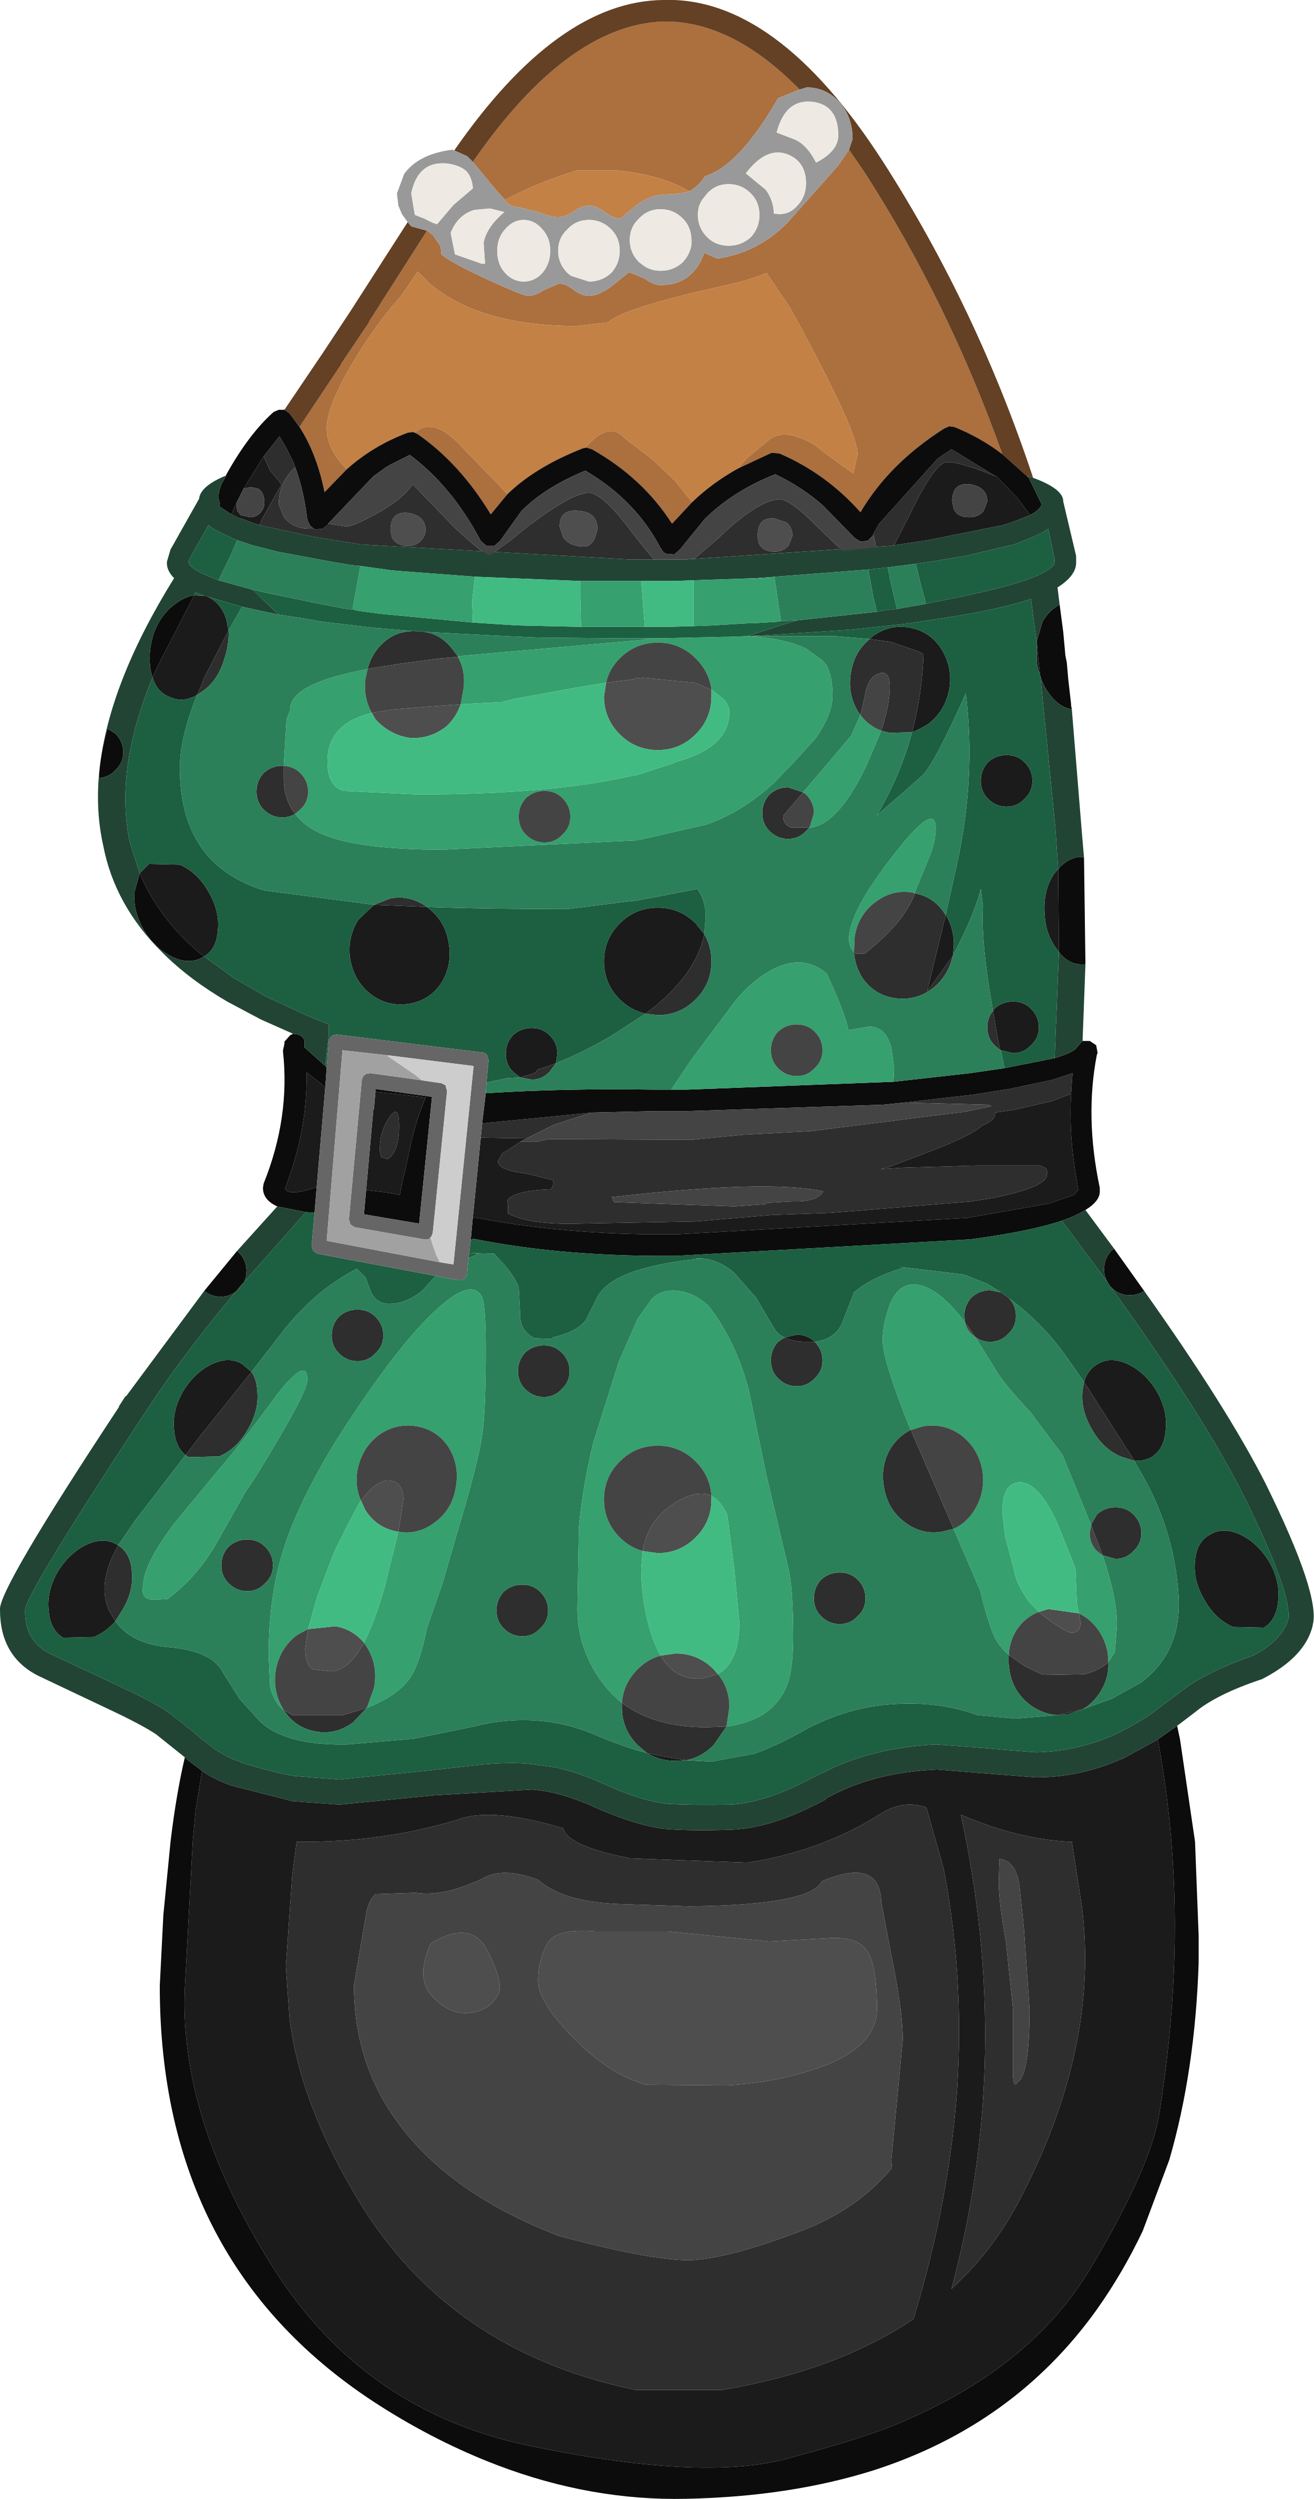 <?xml version="1.0" encoding="UTF-8" standalone="no"?>
<svg xmlns:ffdec="https://www.free-decompiler.com/flash" xmlns:xlink="http://www.w3.org/1999/xlink" ffdec:objectType="shape" height="174.4px" width="91.7px" xmlns="http://www.w3.org/2000/svg">
  <g transform="matrix(1.0, 0.0, 0.0, 1.0, 45.25, 136.55)">
    <path d="M10.55 -130.3 L9.05 -129.7 Q6.35 -125.0 3.95 -124.25 3.5 -123.55 2.85 -123.2 0.9 -124.35 -2.15 -124.65 L-5.0 -124.65 Q-7.8 -123.8 -10.0 -122.6 L-10.6 -123.25 -12.25 -125.25 Q-5.65 -134.8 1.05 -135.05 5.85 -135.1 10.55 -130.3 M14.0 -126.1 L15.1 -124.5 Q20.95 -115.4 24.7 -104.85 23.2 -106.0 21.35 -106.75 L21.0 -106.8 20.65 -106.65 Q16.8 -104.2 14.8 -100.8 12.4 -103.5 9.15 -104.9 L8.6 -104.95 6.25 -103.85 6.85 -104.55 8.3 -105.75 Q9.1 -106.5 10.4 -106.05 11.4 -105.75 12.15 -105.05 L14.3 -103.5 14.6 -104.85 Q14.6 -106.5 9.9 -115.05 L8.25 -117.5 Q6.95 -116.95 5.0 -116.55 -1.9 -115.0 -2.8 -114.05 L-5.0 -113.8 Q-11.75 -113.8 -15.25 -116.75 L-16.1 -117.6 -17.25 -115.9 Q-18.9 -114.1 -20.5 -111.45 -22.45 -108.25 -22.45 -106.65 -22.45 -105.2 -21.05 -103.8 L-22.6 -102.2 Q-23.15 -104.9 -24.35 -106.75 L-21.45 -111.1 -21.45 -111.15 -19.5 -114.05 -19.5 -114.1 -15.45 -120.45 -15.05 -120.15 -14.5 -119.35 -14.45 -118.8 Q-13.85 -118.25 -11.25 -117.05 -8.75 -115.9 -8.4 -115.9 -7.9 -115.9 -7.3 -116.3 L-6.25 -116.75 Q-5.75 -116.75 -5.2 -116.3 -4.65 -115.9 -4.15 -115.9 -3.4 -115.9 -2.4 -116.7 L-1.35 -117.55 -0.25 -117.1 Q0.35 -116.65 0.85 -116.65 3.1 -116.65 3.9 -118.9 L4.8 -118.5 Q7.6 -118.9 9.65 -120.95 L13.25 -125.0 14.0 -126.1 M-14.5 -119.35 L-14.6 -119.3 -14.5 -119.35 M3.05 -101.5 L1.65 -100.0 Q-0.4 -103.2 -3.95 -105.2 L-4.3 -105.3 -4.4 -105.3 Q-2.75 -107.2 -1.7 -106.0 L0.2 -104.55 1.85 -103.0 3.05 -101.5 M-9.85 -102.05 L-11.0 -100.65 Q-13.15 -104.2 -16.1 -106.25 L-16.3 -106.35 -16.05 -106.55 Q-14.9 -107.25 -13.3 -105.65 L-10.2 -102.45 -9.85 -102.05" fill="#ac6f3e" fill-rule="evenodd" stroke="none"/>
    <path d="M-10.0 -122.6 Q-7.8 -123.8 -5.0 -124.65 L-2.15 -124.65 Q0.9 -124.35 2.85 -123.2 L2.3 -123.05 0.85 -122.95 Q-0.1 -122.85 -1.05 -122.05 L-1.95 -121.3 Q-2.45 -121.3 -3.05 -121.75 -3.65 -122.2 -4.15 -122.2 -4.65 -122.2 -5.2 -121.8 -5.8 -121.4 -6.3 -121.4 -6.8 -121.4 -7.7 -121.75 L-9.1 -122.1 Q-9.65 -122.1 -10.0 -122.55 L-10.0 -122.6 M-14.5 -119.35 L-14.6 -119.3 -14.5 -119.35 M-21.05 -103.8 Q-22.45 -105.2 -22.45 -106.65 -22.45 -108.25 -20.5 -111.45 -18.9 -114.1 -17.25 -115.9 L-16.1 -117.6 -15.25 -116.75 Q-11.75 -113.8 -5.0 -113.8 L-2.8 -114.05 Q-1.9 -115.0 5.0 -116.55 6.95 -116.95 8.25 -117.5 L9.9 -115.05 Q14.6 -106.5 14.6 -104.85 L14.3 -103.5 12.15 -105.05 Q11.4 -105.75 10.4 -106.05 9.1 -106.5 8.3 -105.75 L6.85 -104.55 6.25 -103.85 Q4.45 -102.85 3.05 -101.5 L1.85 -103.0 0.2 -104.55 -1.7 -106.0 Q-2.75 -107.2 -4.4 -105.3 L-4.6 -105.25 Q-7.9 -103.95 -9.85 -102.05 L-10.2 -102.45 -13.3 -105.65 Q-14.9 -107.25 -16.05 -106.55 L-16.3 -106.35 -16.45 -106.4 -16.8 -106.35 Q-19.2 -105.45 -21.05 -103.8" fill="#c38145" fill-rule="evenodd" stroke="none"/>
    <path d="M10.55 -130.3 Q5.85 -135.1 1.05 -135.05 -5.65 -134.8 -12.25 -125.25 L-12.65 -125.65 -13.55 -126.05 Q-6.35 -136.45 1.0 -136.55 8.9 -136.85 16.35 -125.3 22.9 -115.1 26.85 -103.2 L26.45 -103.35 26.55 -103.2 24.7 -104.85 Q20.95 -115.4 15.1 -124.5 L14.0 -126.1 14.25 -126.85 Q14.25 -128.35 13.35 -129.4 12.4 -130.45 11.05 -130.45 L10.55 -130.3 M-15.45 -120.45 L-19.5 -114.1 -19.5 -114.05 -21.45 -111.15 -21.45 -111.1 -24.35 -106.75 -25.05 -107.7 -25.4 -107.95 -22.7 -111.95 -20.75 -114.9 -16.8 -121.05 -16.55 -120.75 -15.45 -120.45" fill="#644124" fill-rule="evenodd" stroke="none"/>
    <path d="M10.05 -99.15 L9.8 -98.5 Q9.45 -98.05 8.8 -98.05 7.95 -98.05 7.7 -98.65 L7.6 -99.15 7.65 -99.45 Q7.75 -100.5 8.85 -100.35 L9.6 -100.1 Q10.05 -99.8 10.05 -99.15 M-2.95 -88.9 L-1.0 -89.15 -0.8 -89.25 -0.7 -89.2 -0.4 -89.25 3.25 -88.9 4.4 -88.4 4.4 -87.95 Q4.4 -86.4 3.3 -85.3 2.2 -84.2 0.65 -84.2 -0.9 -84.2 -2.0 -85.3 -3.1 -86.4 -3.1 -87.95 L-2.95 -88.9 M-0.4 -28.3 Q0.0 -30.6 2.0 -31.75 3.45 -32.6 4.4 -32.15 L4.4 -31.9 Q4.4 -30.35 3.3 -29.25 2.2 -28.15 0.65 -28.15 L-0.4 -28.3 M4.85 -19.7 L3.75 -19.4 3.45 -19.4 3.35 -19.4 Q1.8 -19.4 0.85 -21.0 L1.9 -21.15 Q3.45 -21.15 4.55 -20.05 L4.85 -19.7 M-3.7 -1.75 L1.35 -1.75 8.45 -1.05 12.95 -1.3 Q14.65 -1.3 15.25 -0.4 15.95 0.6 15.95 3.65 15.95 6.65 10.85 8.1 8.25 8.85 5.45 9.0 L-0.15 8.95 Q-2.85 8.2 -5.35 5.55 -7.7 3.15 -7.7 1.65 -7.7 0.35 -7.1 -0.8 -6.55 -2.0 -3.7 -1.75 M27.25 -24.05 L27.9 -24.25 30.05 -23.95 30.15 -23.3 Q30.15 -22.6 29.55 -22.6 29.2 -22.6 28.0 -23.45 L27.25 -24.05 M-15.55 -99.55 Q-15.55 -99.2 -15.8 -98.9 -16.15 -98.45 -16.75 -98.45 -17.6 -98.45 -17.9 -99.05 L-18.0 -99.55 Q-18.0 -100.9 -16.75 -100.75 -15.55 -100.55 -15.55 -99.55 M-3.55 -99.6 L-3.75 -98.95 Q-4.05 -98.4 -4.45 -98.4 -5.5 -98.4 -5.95 -99.05 L-6.2 -99.8 Q-6.2 -101.05 -4.85 -100.9 -3.55 -100.8 -3.55 -99.6 M-19.3 -86.8 L-17.7 -87.05 -13.1 -87.4 Q-13.4 -86.5 -14.1 -85.85 -15.25 -84.95 -16.65 -85.05 -18.05 -85.25 -19.05 -86.35 L-19.3 -86.8 M-17.45 -29.65 L-17.5 -29.65 Q-18.95 -29.9 -19.75 -31.15 L-20.05 -31.8 Q-18.9 -33.4 -17.95 -33.2 -17.1 -33.05 -17.1 -31.85 L-17.45 -29.65 M-19.85 -21.9 Q-20.95 -19.9 -22.2 -19.9 L-23.45 -20.05 Q-23.95 -20.4 -23.95 -21.5 L-23.75 -22.85 -21.85 -23.05 Q-20.65 -22.85 -19.85 -21.9 M-11.2 -0.35 Q-10.05 1.95 -10.5 2.7 -11.25 3.95 -12.8 3.95 -14.05 3.95 -15.15 2.7 -16.25 1.45 -15.2 -0.9 -12.35 -2.65 -11.2 -0.35" fill="#4e4e4e" fill-rule="evenodd" stroke="none"/>
    <path d="M16.85 -98.45 L17.15 -98.5 18.25 -100.65 Q20.0 -104.3 20.85 -104.3 21.8 -104.3 24.25 -103.3 L24.3 -103.3 25.7 -101.85 26.65 -100.6 25.5 -100.15 24.75 -99.9 19.5 -98.85 16.85 -98.45 M23.65 -101.55 Q23.65 -102.55 22.45 -102.75 21.2 -102.9 21.2 -101.55 L21.3 -101.05 Q21.55 -100.45 22.4 -100.45 23.05 -100.45 23.4 -100.9 L23.65 -101.55 M15.45 -91.95 L15.6 -92.1 Q16.8 -93.0 18.2 -92.75 19.65 -92.5 20.45 -91.25 21.25 -89.95 21.0 -88.45 20.7 -86.9 19.5 -86.0 18.95 -85.65 18.4 -85.45 19.1 -88.1 19.2 -90.9 L19.15 -90.9 19.0 -91.0 18.95 -91.05 16.9 -91.75 15.45 -91.95 M20.75 -72.7 Q21.5 -71.45 21.25 -69.95 L21.25 -69.85 19.45 -67.35 20.75 -72.7 M24.05 -66.0 L24.15 -66.15 Q24.7 -66.65 25.45 -66.65 26.2 -66.65 26.7 -66.15 27.25 -65.6 27.25 -64.85 27.25 -64.1 26.7 -63.6 26.2 -63.05 25.45 -63.05 L24.6 -63.25 24.55 -63.25 24.3 -64.5 24.1 -65.7 24.05 -66.0 M28.65 -70.1 L28.55 -70.25 Q27.7 -71.3 27.65 -72.85 27.55 -74.4 28.3 -75.55 L28.6 -75.9 28.65 -70.1 M27.35 -89.4 Q27.15 -89.85 27.1 -90.4 L27.1 -91.8 27.2 -90.7 27.2 -90.65 27.25 -90.25 27.35 -89.35 27.35 -89.4 M26.8 -82.05 Q26.8 -81.3 26.25 -80.8 25.75 -80.25 25.0 -80.25 24.25 -80.25 23.7 -80.8 23.2 -81.3 23.2 -82.05 23.2 -82.8 23.7 -83.35 24.25 -83.85 25.0 -83.85 25.75 -83.85 26.25 -83.35 26.8 -82.8 26.8 -82.05 M-16.4 -92.5 L-15.95 -92.5 -15.65 -92.45 -16.4 -92.5 M-0.2 -65.8 Q-1.25 -66.05 -2.0 -66.8 -3.1 -67.9 -3.1 -69.45 -3.1 -71.0 -2.0 -72.1 -0.9 -73.2 0.65 -73.2 2.2 -73.2 3.3 -72.1 L3.9 -71.35 Q3.3 -68.4 -0.2 -65.8 M29.5 -60.2 Q29.35 -57.7 29.75 -55.05 L30.0 -53.5 29.7 -53.15 27.95 -52.55 22.25 -51.55 1.95 -50.4 0.8 -50.4 0.4 -50.4 Q-6.25 -50.45 -12.25 -51.6 L-11.7 -57.15 -8.5 -57.1 -8.95 -56.85 -9.7 -56.35 -10.2 -56.05 -10.5 -55.5 Q-10.5 -55.0 -9.25 -54.75 L-8.55 -54.65 -6.7 -54.2 -6.6 -54.0 -6.7 -53.7 -6.8 -53.55 Q-9.45 -53.45 -9.85 -52.75 L-9.8 -52.45 -9.8 -51.85 Q-8.25 -51.05 -4.8 -51.15 L3.3 -51.3 8.55 -51.75 12.75 -51.9 22.55 -52.7 24.1 -52.95 Q27.55 -53.65 27.8 -54.45 L27.8 -54.6 27.85 -54.75 27.75 -55.0 27.35 -55.2 22.85 -55.2 17.7 -55.05 16.2 -54.95 16.65 -55.05 16.8 -55.1 20.2 -56.4 Q22.7 -57.4 23.3 -58.0 24.2 -58.35 24.2 -58.85 L24.2 -58.9 25.55 -59.1 28.15 -59.7 29.35 -60.15 29.5 -60.2 M30.4 -40.1 Q30.65 -40.95 31.35 -41.35 32.25 -41.9 33.45 -41.35 34.7 -40.75 35.5 -39.4 36.25 -38.05 36.1 -36.75 36.0 -35.4 35.1 -34.85 34.55 -34.55 33.9 -34.6 L33.65 -35.05 33.4 -35.4 30.4 -40.1 M28.55 -16.85 L30.3 -17.25 29.25 -16.9 28.55 -16.85 M2.6 -13.7 L1.9 -13.65 Q0.8 -13.65 -0.1 -14.2 L0.85 -14.0 2.6 -13.7 M-37.2 -23.4 Q-37.85 -22.65 -38.7 -22.3 L-40.85 -22.25 Q-41.75 -22.8 -41.85 -24.15 -42.0 -25.45 -41.25 -26.8 -40.45 -28.15 -39.2 -28.75 -38.0 -29.3 -37.1 -28.75 L-37.0 -28.7 Q-38.45 -26.15 -37.7 -24.3 L-37.7 -24.25 -37.2 -23.4 M-32.3 -35.0 Q-33.0 -35.55 -33.1 -36.75 -33.25 -38.05 -32.5 -39.4 -31.7 -40.75 -30.45 -41.35 -29.25 -41.9 -28.35 -41.35 L-27.7 -40.8 -31.5 -36.05 -31.6 -35.9 -32.3 -35.0 M-28.2 -47.1 L-28.6 -46.6 -28.8 -46.4 -28.2 -47.1 M38.8 -24.9 Q38.0 -26.25 38.15 -27.6 38.25 -28.95 39.2 -29.45 40.1 -30.0 41.3 -29.45 42.55 -28.85 43.35 -27.5 44.1 -26.15 43.95 -24.85 43.85 -23.5 42.95 -22.95 L40.8 -23.0 Q39.55 -23.55 38.8 -24.9 M11.6 -42.9 L11.05 -42.9 Q10.1 -42.9 9.5 -43.2 L10.35 -43.4 Q11.1 -43.4 11.6 -42.9 M-31.15 -12.95 Q-30.1 -12.25 -29.0 -11.9 L-25.05 -10.9 -25.0 -10.85 -21.55 -10.6 -14.9 -11.25 -8.15 -11.65 -8.1 -11.65 Q-6.1 -11.5 -3.6 -10.35 -0.85 -9.15 1.15 -8.9 L1.2 -8.9 Q3.05 -8.75 5.8 -8.85 8.65 -8.95 12.35 -10.95 L12.35 -11.0 Q15.6 -12.85 20.15 -13.05 L23.2 -12.8 27.05 -12.5 Q30.15 -12.5 33.05 -13.8 L33.1 -13.8 35.55 -15.15 Q36.2 -11.65 36.5 -8.0 37.25 1.05 35.65 11.0 35.05 14.7 30.95 21.6 26.9 28.5 18.0 32.35 15.65 33.45 9.85 35.0 4.05 36.65 -7.8 34.25 -19.75 31.95 -26.2 21.7 -32.75 11.35 -32.35 2.2 L-31.8 -8.0 -31.6 -10.2 -31.15 -12.95 M5.15 30.25 Q13.15 28.9 18.5 25.3 21.0 17.1 21.55 9.2 22.05 1.35 20.6 -6.15 L19.4 -10.4 Q17.9 -10.95 16.35 -10.05 12.15 -7.35 6.9 -6.55 L-1.25 -6.85 Q-5.65 -7.7 -5.95 -8.95 -11.0 -10.45 -13.3 -9.55 -18.55 -7.95 -24.55 -8.0 L-24.85 -5.75 -25.3 0.7 -25.05 4.25 Q-24.35 10.2 -20.25 17.0 -13.9 27.55 -0.9 30.25 L5.15 30.25 M30.25 -3.5 L29.55 -8.0 Q25.85 -8.15 21.8 -9.9 25.5 7.0 21.15 23.2 24.05 20.55 25.9 17.0 31.5 6.3 30.25 -3.5 M-26.85 -104.7 L-26.4 -103.7 -26.35 -103.65 -25.6 -102.75 -25.4 -103.1 -26.95 -100.35 -27.15 -99.9 Q-27.9 -100.15 -28.4 -100.35 L-28.6 -100.4 -29.1 -100.65 -28.75 -101.45 -28.7 -100.9 -28.45 -100.6 -27.8 -100.45 Q-27.35 -100.45 -27.05 -100.8 -26.8 -101.1 -26.8 -101.45 -26.8 -102.2 -27.25 -102.45 L-27.75 -102.55 -28.25 -102.45 -26.85 -104.7 M-29.3 -92.55 L-31.05 -89.15 -31.2 -88.7 -31.5 -88.05 Q-32.45 -87.5 -33.25 -87.85 -34.25 -88.15 -34.6 -89.25 L-34.6 -89.3 -34.3 -89.95 -31.7 -95.0 -30.95 -94.95 -30.9 -94.95 -30.85 -94.95 -30.75 -94.9 Q-29.8 -94.45 -29.45 -93.3 L-29.3 -92.55 M-19.15 -73.4 L-15.45 -73.25 -15.4 -73.2 Q-14.2 -72.3 -13.95 -70.8 -13.65 -69.25 -14.45 -67.95 -15.25 -66.75 -16.65 -66.5 -18.1 -66.25 -19.3 -67.1 -20.5 -68.0 -20.8 -69.55 -21.05 -71.05 -20.25 -72.35 L-19.15 -73.4 M-31.0 -69.8 L-31.35 -70.05 Q-34.2 -72.5 -35.5 -75.6 L-34.85 -76.25 -32.7 -76.2 Q-31.45 -75.65 -30.7 -74.3 -29.9 -72.95 -30.05 -71.6 -30.15 -70.3 -31.0 -69.8 M-23.15 -53.7 Q-24.45 -53.25 -25.0 -53.35 -25.3 -53.4 -25.35 -53.6 L-24.95 -54.75 Q-23.8 -58.2 -23.85 -61.7 L-22.7 -60.8 -22.55 -60.65 -23.15 -53.7 M-6.45 -62.35 L-7.1 -62.1 -7.75 -61.9 Q-7.8 -61.65 -8.45 -61.5 L-8.95 -61.35 -9.45 -61.75 Q-9.95 -62.25 -9.95 -63.0 -9.95 -63.75 -9.45 -64.3 -8.9 -64.8 -8.15 -64.8 -7.4 -64.8 -6.9 -64.3 -6.35 -63.75 -6.35 -63.0 L-6.45 -62.35 M-19.05 -60.35 L-17.2 -60.15 -15.6 -59.95 -15.55 -59.95 Q-16.35 -58.05 -16.8 -55.65 L-17.0 -54.75 -17.15 -54.15 -17.35 -53.15 -18.1 -53.3 -19.7 -53.5 -19.2 -59.05 -19.15 -59.2 -19.05 -60.35 M-17.4 -57.95 Q-17.4 -59.55 -18.05 -58.6 -18.75 -57.65 -18.75 -56.25 L-18.65 -55.8 -18.2 -55.65 Q-17.4 -56.15 -17.4 -57.95" fill="#1b1b1b" fill-rule="evenodd" stroke="none"/>
    <path d="M10.05 -99.15 Q10.05 -99.8 9.6 -100.1 L8.85 -100.35 Q7.75 -100.5 7.65 -99.45 L7.6 -99.15 7.7 -98.65 Q7.95 -98.05 8.8 -98.05 9.45 -98.05 9.8 -98.5 L10.05 -99.15 M2.55 -97.5 L3.2 -97.55 4.85 -98.95 5.05 -99.15 Q7.75 -101.7 9.2 -101.7 9.65 -101.7 10.9 -100.65 L12.55 -99.05 13.55 -98.1 15.9 -98.35 15.7 -99.25 15.7 -99.3 16.1 -100.0 20.1 -104.45 20.2 -104.55 20.7 -104.9 20.8 -104.95 21.15 -105.2 24.25 -103.3 Q21.8 -104.3 20.85 -104.3 20.0 -104.3 18.25 -100.65 L17.15 -98.5 16.85 -98.45 2.55 -97.5 M-22.35 -100.0 L-21.05 -99.8 Q-20.65 -99.8 -19.05 -100.65 -17.15 -101.7 -16.45 -102.75 L-16.3 -102.6 -13.55 -99.75 -13.5 -99.7 Q-11.45 -97.8 -11.05 -97.8 L-9.6 -98.85 -8.25 -99.95 -8.15 -100.0 Q-5.3 -102.15 -4.15 -102.15 -3.2 -102.15 -1.15 -99.4 L-0.25 -98.25 0.4 -97.5 -1.25 -97.5 -20.05 -98.55 -21.9 -98.85 -23.45 -99.1 -27.15 -99.9 -26.95 -100.35 -25.4 -103.1 -25.6 -102.75 -26.35 -103.65 -26.4 -103.7 -26.85 -104.7 -25.75 -106.1 -25.3 -105.35 -24.75 -104.25 -24.65 -103.95 Q-25.8 -102.85 -25.8 -101.35 L-25.45 -100.5 Q-24.85 -99.65 -23.65 -99.65 L-23.35 -99.65 -23.2 -99.6 -22.75 -99.65 -22.4 -99.9 -22.35 -100.0 M-13.3 -90.75 L-13.3 -90.7 -14.55 -90.6 -17.2 -90.25 -19.4 -89.9 -19.6 -89.85 Q-19.35 -90.9 -18.5 -91.7 -17.6 -92.5 -16.4 -92.5 L-15.65 -92.45 Q-14.45 -92.3 -13.6 -91.15 L-13.3 -90.75 M-25.45 -83.1 L-25.45 -82.25 Q-25.45 -80.75 -24.65 -79.75 -25.05 -79.5 -25.55 -79.5 -26.3 -79.5 -26.85 -80.05 -27.35 -80.55 -27.35 -81.3 -27.35 -82.05 -26.85 -82.6 -26.3 -83.1 -25.55 -83.1 L-25.45 -83.1 M16.25 -85.55 Q16.85 -87.4 16.85 -88.6 16.85 -89.8 16.1 -89.55 15.3 -89.3 15.1 -87.95 L14.8 -86.65 14.65 -86.85 Q13.85 -88.15 14.15 -89.7 14.4 -91.1 15.45 -91.95 L16.9 -91.75 18.95 -91.05 19.0 -91.0 19.15 -90.9 19.2 -90.9 Q19.1 -88.1 18.4 -85.45 L16.85 -85.4 16.25 -85.55 M11.25 -78.8 L11.0 -78.55 Q10.5 -78.0 9.75 -78.0 9.0 -78.0 8.45 -78.55 7.95 -79.05 7.95 -79.8 7.95 -80.55 8.45 -81.1 9.0 -81.6 9.75 -81.6 L10.8 -81.25 9.4 -79.6 Q9.4 -79.0 9.95 -78.8 L11.25 -78.8 M18.6 -74.2 Q19.95 -73.95 20.7 -72.75 L20.75 -72.7 19.45 -67.35 21.25 -69.85 Q20.9 -68.35 19.75 -67.5 18.55 -66.65 17.1 -66.9 15.7 -67.15 14.9 -68.35 14.4 -69.2 14.35 -70.1 L14.45 -70.0 15.1 -70.0 Q17.85 -72.15 18.6 -74.2 M3.9 -71.35 Q4.4 -70.5 4.4 -69.45 4.4 -67.9 3.3 -66.8 2.2 -65.7 0.65 -65.7 L-0.2 -65.8 Q3.3 -68.4 3.9 -71.35 M-6.45 -62.35 L-6.9 -61.75 Q-7.4 -61.2 -8.15 -61.2 L-8.95 -61.35 -8.45 -61.5 Q-7.8 -61.65 -7.75 -61.9 L-7.1 -62.1 -6.45 -62.35 M17.85 -59.6 L22.65 -60.15 25.2 -60.55 28.25 -61.2 29.6 -61.65 29.5 -60.2 29.35 -60.15 28.15 -59.7 25.55 -59.1 24.2 -58.9 24.2 -58.85 Q24.2 -58.35 23.3 -58.0 22.7 -57.4 20.2 -56.4 L16.8 -55.1 16.65 -55.05 16.2 -54.95 17.7 -55.05 22.85 -55.2 27.35 -55.2 27.75 -55.0 27.85 -54.75 27.8 -54.6 27.8 -54.45 Q27.55 -53.65 24.1 -52.95 L22.55 -52.7 12.75 -51.9 8.55 -51.75 3.3 -51.3 -4.8 -51.15 Q-8.25 -51.05 -9.8 -51.85 L-9.8 -52.45 -9.85 -52.75 Q-9.45 -53.45 -6.8 -53.55 L-6.7 -53.7 -6.6 -54.0 -6.7 -54.2 -8.55 -54.65 -9.25 -54.75 Q-10.5 -55.0 -10.5 -55.5 L-10.2 -56.05 -9.7 -56.35 -8.95 -56.85 -7.85 -56.85 -6.95 -57.05 3.0 -57.0 6.6 -57.35 11.3 -57.6 22.05 -58.95 23.95 -59.35 23.7 -59.45 17.85 -59.6 M12.2 -53.4 Q8.4 -54.25 -2.55 -53.0 L-2.4 -52.65 0.4 -52.55 6.0 -52.35 8.15 -52.5 8.3 -52.6 10.05 -52.7 Q11.8 -52.65 12.2 -53.4 M24.05 -66.0 L24.1 -65.7 24.3 -64.5 24.55 -63.25 24.15 -63.6 Q23.65 -64.1 23.65 -64.85 23.65 -65.5 24.05 -66.0 M30.4 -40.1 L33.4 -35.4 33.65 -35.05 33.9 -34.6 32.95 -34.9 Q31.7 -35.45 30.95 -36.8 30.15 -38.15 30.3 -39.5 L30.4 -40.1 M25.15 -45.95 Q25.65 -45.45 25.65 -44.7 25.65 -43.95 25.1 -43.45 24.6 -42.9 23.85 -42.9 23.25 -42.9 22.8 -43.25 L22.15 -44.2 22.1 -44.25 22.05 -44.7 Q22.05 -45.45 22.55 -46.0 23.1 -46.5 23.85 -46.5 L24.6 -46.35 25.1 -46.0 25.15 -45.95 M30.9 -30.15 L31.3 -30.85 Q31.85 -31.35 32.6 -31.35 33.35 -31.35 33.85 -30.85 34.4 -30.3 34.4 -29.55 34.4 -28.8 33.85 -28.3 33.35 -27.75 32.6 -27.75 L31.7 -28.0 31.25 -29.2 31.2 -29.3 31.05 -29.7 30.9 -30.15 M32.1 -20.55 Q32.15 -19.4 31.5 -18.4 31.0 -17.65 30.3 -17.25 L28.55 -16.85 Q27.55 -16.9 26.65 -17.55 25.45 -18.45 25.2 -19.95 25.1 -20.55 25.15 -21.05 L26.2 -20.3 26.6 -20.1 27.55 -19.65 27.6 -19.65 30.45 -19.7 Q31.55 -20.0 32.1 -20.55 M18.3 -36.75 L18.35 -36.75 18.35 -36.65 20.65 -31.35 21.3 -29.85 20.5 -29.65 Q19.1 -29.4 17.9 -30.3 16.7 -31.2 16.45 -32.7 16.15 -34.25 16.95 -35.55 17.5 -36.35 18.3 -36.75 M2.65 -13.7 L2.6 -13.7 0.85 -14.0 -0.1 -14.2 -0.75 -14.75 Q-1.85 -15.85 -1.85 -17.4 L-1.85 -17.7 Q0.4 -16.0 4.05 -16.0 L5.45 -16.05 4.55 -14.75 Q3.7 -13.9 2.65 -13.7 M11.6 -42.9 Q12.15 -42.35 12.15 -41.6 12.15 -40.85 11.6 -40.35 11.1 -39.8 10.35 -39.8 9.6 -39.8 9.05 -40.35 8.55 -40.85 8.55 -41.6 8.55 -42.35 9.05 -42.9 L9.5 -43.2 Q10.1 -42.9 11.05 -42.9 L11.6 -42.9 M15.15 -25.0 Q15.15 -24.25 14.6 -23.75 14.1 -23.2 13.35 -23.2 12.6 -23.2 12.05 -23.75 11.55 -24.25 11.55 -25.0 11.55 -25.75 12.05 -26.3 12.6 -26.8 13.35 -26.8 14.1 -26.8 14.6 -26.3 15.15 -25.75 15.15 -25.0 M5.15 30.25 L-0.9 30.25 Q-13.9 27.55 -20.25 17.0 -24.35 10.2 -25.05 4.25 L-25.3 0.7 -24.85 -5.75 -24.55 -8.0 Q-18.55 -7.95 -13.3 -9.55 -11.0 -10.45 -5.95 -8.95 -5.65 -7.7 -1.25 -6.85 L6.9 -6.55 Q12.15 -7.35 16.35 -10.05 17.9 -10.95 19.4 -10.4 L20.6 -6.15 Q22.05 1.35 21.55 9.2 21.0 17.1 18.5 25.3 13.15 28.9 5.15 30.25 M2.9 -3.5 L-1.7 -3.65 Q-5.9 -3.75 -7.7 -5.35 -10.2 -6.3 -11.65 -5.4 -14.35 -4.15 -16.25 -4.45 L-19.05 -4.35 Q-19.55 -3.9 -19.7 -2.95 L-20.55 2.0 Q-20.55 7.05 -17.9 11.0 -14.3 16.4 -6.25 19.5 0.1 21.2 2.85 21.2 5.6 21.1 10.8 19.1 14.65 17.6 17.0 14.75 L16.95 14.25 17.75 5.8 Q17.75 3.75 16.95 -0.1 L16.25 -3.8 Q16.15 -6.95 12.1 -5.25 11.35 -3.6 2.9 -3.5 M26.6 3.65 L26.4 0.8 26.2 -2.05 25.9 -4.9 Q25.65 -6.7 24.5 -6.8 L24.45 -5.2 Q24.45 -3.85 24.95 -1.05 L25.45 3.7 25.45 7.8 Q25.4 9.35 25.8 8.75 26.6 8.2 26.6 3.65 M30.25 -3.5 Q31.5 6.3 25.9 17.0 24.05 20.55 21.15 23.2 25.5 7.0 21.8 -9.9 25.85 -8.15 29.55 -8.0 L30.25 -3.5 M-3.55 -99.6 Q-3.55 -100.8 -4.85 -100.9 -6.2 -101.05 -6.2 -99.8 L-5.95 -99.05 Q-5.5 -98.4 -4.45 -98.4 -4.05 -98.4 -3.75 -98.95 L-3.55 -99.6 M-15.55 -99.55 Q-15.55 -100.55 -16.75 -100.75 -18.0 -100.9 -18.0 -99.55 L-17.9 -99.05 Q-17.6 -98.45 -16.75 -98.45 -16.15 -98.45 -15.8 -98.9 -15.55 -99.2 -15.55 -99.55 M-29.3 -92.55 Q-29.25 -91.6 -29.6 -90.55 -30.05 -89.0 -31.2 -88.25 L-31.5 -88.05 -31.2 -88.7 -31.05 -89.15 -29.3 -92.55 M-19.15 -73.4 L-18.0 -73.85 Q-16.65 -74.1 -15.45 -73.25 L-19.15 -73.4 M-11.7 -57.15 L-11.6 -58.15 -3.95 -58.9 -6.6 -58.05 -8.5 -57.1 -11.7 -57.15 M-17.4 -57.95 Q-17.4 -56.15 -18.2 -55.65 L-18.65 -55.8 -18.75 -56.25 Q-18.75 -57.65 -18.05 -58.6 -17.4 -59.55 -17.4 -57.95 M-5.5 -40.85 Q-5.5 -40.1 -6.05 -39.6 -6.55 -39.05 -7.3 -39.05 -8.05 -39.05 -8.6 -39.6 -9.1 -40.1 -9.1 -40.85 -9.1 -41.6 -8.6 -42.15 -8.05 -42.65 -7.3 -42.65 -6.55 -42.65 -6.05 -42.15 -5.5 -41.6 -5.5 -40.85 M-18.5 -43.35 Q-18.5 -42.6 -19.05 -42.1 -19.55 -41.55 -20.3 -41.55 -21.05 -41.55 -21.6 -42.1 -22.1 -42.6 -22.1 -43.35 -22.1 -44.1 -21.6 -44.65 -21.05 -45.15 -20.3 -45.15 -19.55 -45.15 -19.05 -44.65 -18.5 -44.1 -18.5 -43.35 M-19.65 -17.35 L-20.6 -16.35 Q-21.8 -15.45 -23.2 -15.7 -24.65 -15.95 -25.45 -17.2 L-24.85 -16.85 -21.3 -16.85 -19.65 -17.35 M-7.0 -24.15 Q-7.0 -23.4 -7.55 -22.9 -8.05 -22.35 -8.8 -22.35 -9.55 -22.35 -10.1 -22.9 -10.6 -23.4 -10.6 -24.15 -10.6 -24.9 -10.1 -25.45 -9.55 -25.95 -8.8 -25.95 -8.05 -25.95 -7.55 -25.45 -7.0 -24.9 -7.0 -24.15 M-27.7 -40.8 Q-27.35 -40.3 -27.3 -39.5 -27.15 -38.15 -27.95 -36.8 -28.7 -35.45 -29.95 -34.9 L-32.1 -34.85 -32.3 -35.0 -31.6 -35.9 -31.5 -36.05 -27.7 -40.8 M-37.0 -28.7 Q-36.15 -28.15 -36.05 -26.9 -35.9 -25.55 -36.7 -24.2 L-37.2 -23.4 -37.7 -24.25 -37.7 -24.3 Q-38.45 -26.15 -37.0 -28.7 M-26.2 -27.3 Q-26.2 -26.55 -26.75 -26.05 -27.25 -25.5 -28.0 -25.5 -28.75 -25.5 -29.3 -26.05 -29.8 -26.55 -29.8 -27.3 -29.8 -28.05 -29.3 -28.6 -28.75 -29.1 -28.0 -29.1 -27.25 -29.1 -26.75 -28.6 -26.2 -28.05 -26.2 -27.3" fill="#2e2e2e" fill-rule="evenodd" stroke="none"/>
    <path d="M24.7 -104.85 L26.55 -103.2 27.35 -101.55 27.45 -101.35 Q27.35 -101.0 26.65 -100.6 L25.7 -101.85 24.3 -103.3 24.25 -103.3 21.15 -105.2 20.8 -104.95 20.7 -104.9 20.2 -104.55 20.1 -104.45 16.1 -100.0 15.7 -99.3 15.7 -99.25 15.65 -99.15 15.3 -98.8 14.8 -98.75 14.4 -99.0 12.15 -101.3 Q10.65 -102.6 8.85 -103.45 5.95 -102.3 3.95 -100.35 L2.2 -98.2 1.8 -97.85 1.25 -97.9 Q1.0 -98.0 0.9 -98.25 L0.85 -98.3 Q-0.9 -101.65 -4.4 -103.7 -7.2 -102.55 -8.85 -100.9 L-10.35 -98.8 -10.75 -98.45 -11.3 -98.45 -11.7 -98.8 Q-13.7 -102.6 -16.65 -104.8 L-17.95 -104.15 -18.3 -103.95 -19.2 -103.3 -22.35 -100.0 -22.4 -99.9 -22.75 -99.65 -23.2 -99.6 -23.35 -99.65 -23.6 -99.85 -23.8 -100.25 Q-24.05 -102.35 -24.65 -103.95 L-24.75 -104.25 -25.3 -105.35 -25.75 -106.1 -26.85 -104.7 -28.25 -102.45 -28.75 -101.45 -29.1 -100.65 -29.85 -101.15 -29.9 -101.2 -29.95 -101.3 -29.9 -101.4 Q-30.15 -102.0 -29.75 -102.85 L-29.55 -103.2 -29.45 -103.4 -29.5 -103.35 Q-27.9 -106.25 -26.15 -107.8 L-25.8 -107.95 -25.4 -107.95 -25.05 -107.7 -24.35 -106.75 Q-23.15 -104.9 -22.6 -102.2 L-21.05 -103.8 Q-19.2 -105.45 -16.8 -106.35 L-16.45 -106.4 -16.3 -106.35 -16.1 -106.25 Q-13.15 -104.2 -11.0 -100.65 L-9.85 -102.05 Q-7.9 -103.95 -4.6 -105.25 L-4.4 -105.3 -4.3 -105.3 -3.95 -105.2 Q-0.4 -103.2 1.65 -100.0 L3.05 -101.5 Q4.45 -102.85 6.25 -103.85 L8.6 -104.95 9.15 -104.9 Q12.4 -103.5 14.8 -100.8 16.8 -104.2 20.65 -106.65 L21.0 -106.8 21.35 -106.75 Q23.2 -106.0 24.7 -104.85 M28.7 -94.35 L28.95 -92.45 29.1 -90.8 29.2 -90.3 29.3 -89.15 29.5 -87.4 29.5 -87.35 29.5 -87.3 29.55 -87.05 Q28.8 -87.15 28.15 -87.9 27.6 -88.55 27.35 -89.35 L27.25 -90.25 27.2 -90.65 27.2 -90.7 27.1 -91.8 27.5 -93.15 Q28.0 -94.0 28.7 -94.35 M30.4 -76.7 L30.5 -69.25 30.45 -69.25 Q29.4 -69.15 28.65 -70.1 L28.6 -75.9 Q29.25 -76.65 30.1 -76.75 L30.4 -76.7 M30.3 -63.9 L30.8 -63.9 31.25 -63.6 31.35 -63.05 31.3 -62.95 Q30.45 -58.6 31.5 -53.65 L31.5 -53.45 Q31.55 -52.75 30.5 -52.1 29.85 -51.7 28.85 -51.35 26.6 -50.6 22.45 -50.05 L1.95 -48.9 0.8 -48.9 0.4 -48.9 Q-6.55 -48.95 -12.25 -50.1 L-12.4 -50.0 -12.25 -51.6 Q-6.25 -50.45 0.4 -50.4 L0.8 -50.4 1.95 -50.4 22.25 -51.55 27.95 -52.55 29.7 -53.15 30.0 -53.5 29.75 -55.05 Q29.35 -57.7 29.5 -60.2 L29.6 -61.65 28.25 -61.2 25.2 -60.55 22.65 -60.15 17.85 -59.6 16.4 -59.45 2.7 -59.0 0.8 -59.0 0.75 -59.0 0.4 -59.0 -3.95 -58.9 -11.6 -58.15 -11.35 -60.25 Q-5.95 -60.6 0.4 -60.5 L0.8 -60.5 1.6 -60.5 2.7 -60.5 17.1 -61.05 22.45 -61.65 24.85 -62.0 28.35 -62.7 Q29.7 -63.1 29.9 -63.45 L30.25 -63.85 30.3 -63.9 M32.5 -49.4 L34.6 -46.45 Q34.15 -46.15 33.6 -46.15 32.85 -46.15 32.3 -46.7 L32.25 -46.75 32.05 -47.05 Q31.8 -47.45 31.8 -47.95 31.8 -48.7 32.3 -49.25 L32.5 -49.4 M36.9 -16.1 L37.1 -15.15 38.15 -8.0 38.15 -7.95 38.4 -1.45 38.4 -1.1 38.4 -0.85 38.4 0.45 Q38.15 8.0 36.35 14.2 L34.5 19.15 Q33.1 22.1 31.25 24.7 25.5 32.7 15.75 35.85 9.9 37.7 2.65 37.85 -4.0 38.0 -10.55 35.5 -14.75 33.9 -18.75 31.35 -34.1 21.55 -34.1 2.05 L-33.85 -2.9 -33.35 -8.0 Q-32.95 -11.35 -32.35 -13.9 L-32.2 -13.8 -32.2 -13.75 -31.15 -12.95 -31.6 -10.2 -31.8 -8.0 -32.35 2.2 Q-32.75 11.35 -26.2 21.7 -19.75 31.95 -7.8 34.25 4.05 36.65 9.85 35.0 15.65 33.45 18.0 32.35 26.9 28.5 30.95 21.6 35.05 14.7 35.65 11.0 37.25 1.05 36.5 -8.0 36.2 -11.65 35.55 -15.15 L36.9 -16.1 M-31.0 -46.45 L-28.7 -49.25 -28.6 -49.15 Q-28.05 -48.6 -28.05 -47.85 -28.05 -47.45 -28.2 -47.1 L-28.8 -46.4 Q-29.25 -46.05 -29.85 -46.05 -30.5 -46.05 -31.0 -46.45 M-25.9 -52.35 Q-26.9 -52.8 -26.9 -53.65 L-26.85 -53.95 Q-25.0 -58.55 -25.5 -63.15 L-25.5 -63.25 -25.4 -63.7 -25.4 -63.85 -25.0 -64.3 -24.8 -64.4 -24.45 -64.35 Q-24.15 -64.25 -24.0 -63.95 L-24.0 -63.45 -22.55 -62.15 -22.45 -62.05 -22.55 -60.65 -22.7 -60.8 -23.85 -61.7 Q-23.8 -58.2 -24.95 -54.75 L-25.35 -53.6 Q-25.3 -53.4 -25.0 -53.35 -24.45 -53.25 -23.15 -53.7 L-23.3 -51.9 -23.9 -51.95 -25.9 -52.35 M-31.7 -95.0 L-34.3 -89.95 -34.6 -89.3 -34.65 -89.4 Q-35.0 -90.75 -34.55 -92.25 -34.05 -93.7 -32.95 -94.45 -32.35 -94.9 -31.7 -95.0 M-36.65 -84.05 Q-36.65 -83.3 -37.2 -82.8 -37.65 -82.3 -38.35 -82.25 -38.25 -83.95 -37.75 -85.7 L-37.2 -85.35 Q-36.65 -84.8 -36.65 -84.05 M-31.0 -69.8 L-31.1 -69.75 Q-32.0 -69.2 -33.2 -69.75 -34.45 -70.35 -35.25 -71.7 -36.0 -73.05 -35.85 -74.35 L-35.5 -75.6 Q-34.2 -72.5 -31.35 -70.05 L-31.0 -69.8 M-19.7 -53.5 L-18.1 -53.3 -17.35 -53.15 -17.15 -54.15 -17.0 -54.75 -16.8 -55.65 Q-16.35 -58.05 -15.55 -59.95 L-15.6 -59.95 -17.2 -60.15 -19.05 -60.35 -19.05 -60.55 -15.1 -60.0 -16.0 -51.15 -19.85 -51.8 -19.7 -53.5" fill="#0c0c0c" fill-rule="evenodd" stroke="none"/>
    <path d="M26.55 -103.2 L26.45 -103.35 26.85 -103.2 Q28.9 -102.45 28.95 -101.6 L28.95 -101.55 29.85 -97.75 29.85 -97.6 29.85 -97.45 29.85 -97.35 Q29.9 -96.4 28.55 -95.55 L28.7 -94.35 Q28.0 -94.0 27.5 -93.15 L27.1 -91.8 27.0 -92.45 26.7 -94.75 Q24.3 -93.95 20.15 -93.35 L17.85 -93.0 14.05 -92.6 8.75 -92.25 6.9 -92.15 8.9 -92.8 10.35 -93.25 15.95 -93.85 16.45 -93.95 17.35 -94.05 19.35 -94.4 19.8 -94.5 20.3 -94.6 Q24.45 -95.4 26.45 -96.1 27.95 -96.65 28.3 -97.15 L28.35 -97.35 28.35 -97.45 28.35 -97.5 27.9 -99.65 27.85 -99.6 Q27.15 -99.15 26.0 -98.75 L25.95 -98.7 25.5 -98.55 22.1 -97.75 19.7 -97.35 18.65 -97.2 16.7 -96.95 15.35 -96.8 7.55 -96.2 3.15 -96.05 1.75 -96.0 -0.5 -96.0 -1.25 -96.0 -4.75 -96.0 -12.1 -96.3 -17.4 -96.7 -17.95 -96.75 -20.1 -97.05 -20.65 -97.1 -22.15 -97.35 -25.9 -98.05 -27.65 -98.5 -28.7 -98.85 -28.95 -98.95 -30.3 -99.6 -30.65 -99.85 -30.7 -99.9 -32.05 -97.5 -32.05 -97.45 -32.1 -97.35 Q-32.05 -96.9 -30.85 -96.4 L-30.0 -96.05 -27.65 -95.4 -27.55 -95.35 -26.6 -94.4 -25.8 -93.65 -28.35 -94.2 -30.75 -94.9 -30.85 -94.95 -30.9 -94.95 -30.95 -94.95 -31.6 -95.2 -31.7 -95.0 Q-32.35 -94.9 -32.95 -94.45 -34.05 -93.7 -34.55 -92.25 -35.0 -90.75 -34.65 -89.4 L-34.6 -89.3 -34.6 -89.25 -34.65 -89.15 Q-37.25 -82.8 -36.2 -77.8 L-35.5 -75.6 -35.85 -74.35 Q-36.0 -73.05 -35.25 -71.7 -34.45 -70.35 -33.2 -69.75 -32.0 -69.2 -31.1 -69.75 L-31.0 -69.8 -28.95 -68.3 -26.7 -67.0 -23.9 -65.7 -22.3 -65.05 -22.3 -64.65 -22.3 -64.55 -22.3 -64.45 -22.3 -64.35 -22.35 -63.95 -22.55 -62.15 -24.0 -63.45 -24.0 -63.95 Q-24.15 -64.25 -24.45 -64.35 L-24.8 -64.4 -27.05 -65.4 -29.4 -66.65 Q-32.05 -68.2 -33.9 -70.05 -37.25 -73.35 -38.05 -77.55 -39.2 -82.7 -36.7 -89.15 -35.4 -92.5 -33.1 -96.2 -33.65 -96.75 -33.6 -97.35 L-33.35 -98.2 -31.35 -101.75 -31.35 -101.8 Q-31.2 -102.65 -29.5 -103.35 L-29.45 -103.4 -29.55 -103.2 -29.75 -102.85 Q-30.15 -102.0 -29.9 -101.4 L-29.95 -101.3 -29.9 -101.2 -29.85 -101.15 -29.1 -100.65 -28.6 -100.4 -28.4 -100.35 Q-27.9 -100.15 -27.15 -99.9 L-23.45 -99.1 -21.9 -98.85 -20.05 -98.55 -1.25 -97.5 0.4 -97.5 2.55 -97.5 16.85 -98.45 19.5 -98.85 24.75 -99.9 25.5 -100.15 26.65 -100.6 Q27.35 -101.0 27.45 -101.35 L27.35 -101.55 26.55 -103.2 M29.55 -87.05 L30.25 -78.45 30.4 -76.7 30.1 -76.75 Q29.25 -76.65 28.6 -75.9 L28.4 -78.8 27.45 -88.4 27.35 -89.4 27.35 -89.35 Q27.6 -88.55 28.15 -87.9 28.8 -87.15 29.55 -87.05 M30.5 -69.25 L30.3 -63.9 30.25 -63.85 29.9 -63.45 Q29.7 -63.1 28.35 -62.7 L28.65 -70.1 Q29.4 -69.15 30.45 -69.25 L30.5 -69.25 M30.5 -52.1 L32.5 -49.4 32.3 -49.25 Q31.8 -48.7 31.8 -47.95 31.8 -47.45 32.05 -47.05 L28.85 -51.35 Q29.85 -51.7 30.5 -52.1 M34.6 -46.45 Q40.35 -38.35 43.05 -33.05 46.95 -25.15 46.35 -23.1 L46.35 -23.05 Q45.8 -20.9 42.9 -19.4 L42.8 -19.35 Q39.65 -18.3 38.15 -17.05 L36.9 -16.1 35.55 -15.15 33.1 -13.8 33.05 -13.8 Q30.15 -12.5 27.05 -12.5 L23.2 -12.8 20.15 -13.05 Q15.6 -12.85 12.35 -11.0 L12.35 -10.95 Q8.65 -8.95 5.8 -8.85 3.05 -8.75 1.2 -8.9 L1.15 -8.9 Q-0.85 -9.15 -3.6 -10.35 -6.1 -11.5 -8.1 -11.65 L-8.15 -11.65 -14.9 -11.25 -21.55 -10.6 -25.0 -10.85 -25.05 -10.9 -29.0 -11.9 Q-30.1 -12.25 -31.15 -12.95 L-32.2 -13.75 -32.2 -13.8 -32.35 -13.9 -34.35 -15.5 Q-35.3 -16.15 -37.75 -17.3 L-42.6 -19.6 Q-45.25 -20.95 -45.25 -24.2 -45.4 -25.55 -36.95 -38.35 L-36.95 -38.4 -36.5 -39.1 -36.45 -39.1 -31.0 -46.45 Q-30.5 -46.05 -29.85 -46.05 -29.25 -46.05 -28.8 -46.4 -32.45 -42.05 -35.0 -38.15 L-35.5 -37.4 Q-43.4 -25.35 -43.5 -24.2 -43.55 -22.05 -41.8 -21.15 L-37.0 -18.9 Q-34.3 -17.65 -33.3 -16.9 L-31.85 -15.75 -31.1 -15.1 -31.05 -15.1 -30.75 -14.85 Q-29.65 -13.95 -28.5 -13.6 L-28.45 -13.55 Q-26.4 -12.9 -24.75 -12.6 L-21.55 -12.35 -15.15 -13.0 -11.6 -13.4 Q-9.3 -13.6 -7.95 -13.4 L-6.5 -13.2 Q-4.85 -12.85 -2.9 -11.95 -0.45 -10.85 1.35 -10.65 3.15 -10.55 5.75 -10.6 8.25 -10.75 11.5 -12.5 L13.05 -13.25 Q16.15 -14.6 20.05 -14.8 L20.1 -14.8 23.45 -14.55 24.55 -14.45 27.05 -14.25 Q29.75 -14.3 32.35 -15.4 33.55 -15.95 34.9 -16.8 L36.5 -18.0 37.05 -18.4 Q38.75 -19.8 42.2 -21.0 44.2 -22.05 44.65 -23.5 44.95 -25.3 41.5 -32.25 38.65 -37.9 32.25 -46.75 L32.3 -46.7 Q32.85 -46.15 33.6 -46.15 34.15 -46.15 34.6 -46.45 M-28.7 -49.25 L-25.9 -52.35 -23.9 -51.95 -28.2 -47.1 Q-28.05 -47.45 -28.05 -47.85 -28.05 -48.6 -28.6 -49.15 L-28.7 -49.25 M-36.65 -84.05 Q-36.65 -84.8 -37.2 -85.35 L-37.75 -85.7 Q-38.25 -83.95 -38.35 -82.25 -37.65 -82.3 -37.2 -82.8 -36.65 -83.3 -36.65 -84.05" fill="#224434" fill-rule="evenodd" stroke="none"/>
    <path d="M18.65 -97.2 L19.7 -97.35 22.1 -97.75 25.5 -98.55 25.95 -98.7 26.0 -98.75 Q27.15 -99.15 27.85 -99.6 L27.9 -99.65 28.35 -97.5 28.35 -97.45 28.35 -97.35 28.3 -97.15 Q27.95 -96.65 26.45 -96.1 24.45 -95.4 20.3 -94.6 L19.8 -94.5 19.35 -94.4 19.3 -94.7 19.05 -95.6 18.65 -97.2 M17.35 -94.05 L16.45 -93.95 15.95 -93.85 15.7 -94.85 15.35 -96.8 16.7 -96.95 16.9 -95.95 17.25 -94.45 17.35 -94.05 M10.35 -93.25 L8.9 -92.8 6.9 -92.15 8.75 -92.25 14.05 -92.6 17.85 -93.0 20.15 -93.35 Q24.3 -93.95 26.7 -94.75 L27.0 -92.45 27.1 -91.8 27.1 -90.4 Q27.15 -89.85 27.35 -89.4 L27.45 -88.4 28.4 -78.8 28.6 -75.9 28.3 -75.55 Q27.55 -74.4 27.65 -72.85 27.7 -71.3 28.55 -70.25 L28.65 -70.1 28.35 -62.7 24.85 -62.0 24.6 -63.25 25.45 -63.05 Q26.2 -63.05 26.7 -63.6 27.25 -64.1 27.25 -64.85 27.25 -65.6 26.7 -66.15 26.2 -66.65 25.45 -66.65 24.7 -66.65 24.15 -66.15 L24.05 -66.0 Q23.2 -70.75 23.35 -73.3 L23.2 -74.5 Q22.7 -72.65 21.45 -70.25 L21.25 -69.85 21.25 -69.95 Q21.5 -71.45 20.75 -72.7 L21.45 -75.85 Q22.9 -82.2 22.15 -88.15 20.0 -83.35 19.15 -82.45 L17.5 -81.0 15.95 -79.65 Q17.6 -82.45 18.4 -85.45 18.95 -85.65 19.5 -86.0 20.7 -86.9 21.0 -88.45 21.25 -89.95 20.45 -91.25 19.65 -92.5 18.2 -92.75 16.8 -93.0 15.6 -92.1 L15.45 -91.95 13.05 -92.15 6.9 -92.15 5.45 -92.1 5.2 -92.1 0.8 -92.0 -0.15 -92.0 -1.85 -92.0 -7.6 -92.05 -9.9 -92.15 -15.65 -92.45 -15.95 -92.5 -16.4 -92.5 -18.75 -92.7 -18.85 -92.7 -22.7 -93.15 -23.85 -93.35 -24.1 -93.4 -25.8 -93.65 -26.6 -94.4 -27.55 -95.35 -27.6 -95.4 -26.55 -95.15 -22.9 -94.4 -21.35 -94.1 -20.65 -94.0 -20.55 -94.0 -20.4 -93.95 -20.1 -93.9 -18.6 -93.7 -12.25 -93.1 -9.15 -92.9 -4.7 -92.8 -1.95 -92.8 -1.25 -92.8 -0.25 -92.8 0.4 -92.8 0.6 -92.8 0.75 -92.8 1.35 -92.8 3.15 -92.85 4.45 -92.9 6.95 -93.05 7.3 -93.05 8.95 -93.15 9.25 -93.2 10.35 -93.25 M26.8 -82.05 Q26.8 -82.8 26.25 -83.35 25.75 -83.85 25.0 -83.85 24.25 -83.85 23.7 -83.35 23.2 -82.8 23.2 -82.05 23.2 -81.3 23.7 -80.8 24.25 -80.25 25.0 -80.25 25.75 -80.25 26.25 -80.8 26.8 -81.3 26.8 -82.05 M-15.45 -73.25 Q-11.25 -73.1 -5.65 -73.1 L-1.7 -73.6 -0.8 -73.7 3.4 -74.5 Q4.0 -73.75 4.0 -72.55 L3.9 -71.35 3.3 -72.1 Q2.2 -73.2 0.65 -73.2 -0.9 -73.2 -2.0 -72.1 -3.1 -71.0 -3.1 -69.45 -3.1 -67.9 -2.0 -66.8 -1.25 -66.05 -0.2 -65.8 L-2.6 -64.25 Q-4.55 -63.1 -6.45 -62.35 L-6.35 -63.0 Q-6.35 -63.75 -6.9 -64.3 -7.4 -64.8 -8.15 -64.8 -8.9 -64.8 -9.45 -64.3 -9.95 -63.75 -9.95 -63.0 -9.95 -62.25 -9.45 -61.75 L-8.95 -61.35 -9.8 -61.3 -9.85 -61.3 -11.3 -61.0 -11.15 -62.55 -11.25 -62.9 Q-11.4 -63.1 -11.6 -63.1 L-21.75 -64.35 -22.0 -64.3 -22.2 -64.15 -22.3 -63.9 -22.45 -62.05 -22.55 -62.15 -22.35 -63.95 -22.3 -64.35 -22.3 -64.45 -22.3 -64.55 -22.3 -64.65 -22.3 -65.05 -23.9 -65.7 -26.7 -67.0 -28.95 -68.3 -31.0 -69.8 Q-30.15 -70.3 -30.05 -71.6 -29.9 -72.95 -30.7 -74.3 -31.45 -75.65 -32.7 -76.2 L-34.85 -76.25 -35.5 -75.6 -36.2 -77.8 Q-37.25 -82.8 -34.65 -89.15 L-34.6 -89.25 Q-34.25 -88.15 -33.25 -87.85 -32.45 -87.5 -31.5 -88.05 -32.7 -85.05 -32.7 -82.95 -32.7 -76.2 -26.8 -74.4 L-19.15 -73.4 -20.25 -72.35 Q-21.05 -71.05 -20.8 -69.55 -20.5 -68.0 -19.3 -67.1 -18.1 -66.25 -16.65 -66.5 -15.25 -66.75 -14.45 -67.95 -13.65 -69.25 -13.95 -70.8 -14.2 -72.3 -15.4 -73.2 L-15.45 -73.25 M-12.4 -50.0 L-12.25 -50.1 Q-6.55 -48.95 0.4 -48.9 L0.8 -48.9 1.95 -48.9 22.45 -50.05 Q26.6 -50.6 28.85 -51.35 L32.05 -47.05 32.25 -46.75 Q38.65 -37.9 41.5 -32.25 44.95 -25.3 44.65 -23.5 44.2 -22.05 42.2 -21.0 38.75 -19.8 37.05 -18.4 L36.5 -18.0 34.9 -16.8 Q33.55 -15.95 32.35 -15.4 29.75 -14.3 27.05 -14.25 L24.55 -14.45 23.45 -14.55 20.1 -14.8 20.05 -14.8 Q16.15 -14.6 13.05 -13.25 L11.5 -12.5 Q8.25 -10.75 5.75 -10.6 3.15 -10.55 1.35 -10.65 -0.45 -10.85 -2.9 -11.95 -4.85 -12.85 -6.5 -13.2 L-7.95 -13.4 Q-9.3 -13.6 -11.6 -13.4 L-15.15 -13.0 -21.55 -12.35 -24.75 -12.6 Q-26.4 -12.9 -28.45 -13.55 L-28.5 -13.6 Q-29.65 -13.95 -30.75 -14.85 L-31.05 -15.1 -31.1 -15.1 -31.85 -15.75 -33.3 -16.9 Q-34.3 -17.65 -37.0 -18.9 L-41.8 -21.15 Q-43.55 -22.05 -43.5 -24.2 -43.4 -25.35 -35.5 -37.4 L-35.0 -38.15 Q-32.45 -42.05 -28.8 -46.4 L-28.6 -46.6 -28.2 -47.1 -23.9 -51.95 -23.3 -51.9 -23.5 -49.6 -23.4 -49.25 -23.1 -49.05 -14.85 -47.5 -15.75 -46.5 Q-16.9 -45.55 -18.1 -45.55 -18.95 -45.55 -19.35 -46.35 L-19.75 -47.4 -20.35 -48.0 Q-23.35 -46.45 -25.65 -43.45 L-27.7 -40.8 -28.35 -41.35 Q-29.25 -41.9 -30.45 -41.35 -31.7 -40.75 -32.5 -39.4 -33.25 -38.05 -33.1 -36.75 -33.0 -35.55 -32.3 -35.0 L-35.8 -30.45 -37.0 -28.7 -37.1 -28.75 Q-38.0 -29.3 -39.2 -28.75 -40.45 -28.15 -41.25 -26.8 -42.0 -25.45 -41.85 -24.15 -41.75 -22.8 -40.85 -22.25 L-38.7 -22.3 Q-37.85 -22.65 -37.2 -23.4 -36.1 -21.85 -33.6 -21.6 -30.4 -21.35 -29.65 -19.75 L-28.55 -18.0 -27.1 -16.4 Q-25.3 -14.7 -20.95 -14.8 L-16.35 -15.2 -12.2 -16.05 Q-7.65 -17.2 -3.55 -15.4 -1.8 -14.65 -0.1 -14.2 0.8 -13.65 1.9 -13.65 L2.6 -13.7 2.65 -13.7 4.4 -13.6 7.4 -14.15 Q8.9 -14.7 10.45 -15.55 13.55 -17.35 16.9 -17.6 20.25 -17.85 22.95 -16.85 L25.6 -16.6 28.55 -16.85 29.25 -16.9 30.3 -17.25 32.35 -18.0 34.35 -19.1 Q37.25 -21.25 37.0 -25.2 36.7 -29.85 34.3 -33.9 L33.9 -34.6 Q34.55 -34.55 35.1 -34.85 36.0 -35.4 36.1 -36.75 36.25 -38.05 35.5 -39.4 34.7 -40.75 33.45 -41.35 32.25 -41.9 31.35 -41.35 30.65 -40.95 30.4 -40.1 L29.0 -42.1 Q27.4 -44.3 25.15 -45.95 L25.1 -46.0 24.6 -46.35 23.65 -46.95 22.0 -47.6 17.4 -48.15 17.9 -48.1 Q15.55 -47.4 14.35 -46.35 L13.55 -44.3 Q13.1 -43.1 11.6 -42.9 11.1 -43.4 10.35 -43.4 L9.5 -43.2 Q9.05 -43.4 8.8 -43.8 L7.5 -46.0 6.0 -47.7 Q5.2 -48.45 4.0 -48.7 L3.1 -48.75 3.6 -48.7 Q-2.45 -48.1 -3.55 -46.05 L-4.35 -44.45 Q-4.95 -43.6 -6.7 -43.2 L-6.7 -43.1 -7.95 -43.15 Q-9.0 -43.7 -8.95 -44.85 L-9.05 -46.7 Q-9.4 -47.65 -10.5 -48.75 L-10.75 -49.05 -10.95 -49.05 -12.5 -49.1 -11.85 -49.05 -12.55 -48.75 -12.5 -49.1 -12.4 -50.0 M38.8 -24.9 Q39.55 -23.55 40.8 -23.0 L42.95 -22.95 Q43.85 -23.5 43.95 -24.85 44.1 -26.15 43.35 -27.5 42.55 -28.85 41.3 -29.45 40.1 -30.0 39.2 -29.45 38.25 -28.95 38.15 -27.6 38.0 -26.25 38.8 -24.9 M-30.0 -96.05 L-30.85 -96.4 Q-32.05 -96.9 -32.1 -97.35 L-32.05 -97.45 -32.05 -97.5 -30.7 -99.9 -30.65 -99.85 -30.3 -99.6 -28.95 -98.95 -28.7 -98.85 -29.15 -97.8 -30.0 -96.05 M-28.35 -94.2 L-29.3 -92.55 -29.45 -93.3 Q-29.8 -94.45 -30.75 -94.9 L-28.35 -94.2 M-30.95 -94.95 L-31.7 -95.0 -31.6 -95.2 -30.95 -94.95" fill="#1d5f41" fill-rule="evenodd" stroke="none"/>
    <path d="M19.35 -94.4 L17.35 -94.05 17.25 -94.45 16.9 -95.95 16.7 -96.95 18.65 -97.2 19.05 -95.6 19.3 -94.7 19.35 -94.4 M15.95 -93.85 L10.35 -93.25 9.25 -93.2 8.8 -96.25 7.25 -96.15 7.55 -96.2 15.35 -96.8 15.7 -94.85 15.95 -93.85 M18.4 -85.45 Q17.6 -82.45 15.95 -79.65 L17.5 -81.0 19.15 -82.45 Q20.0 -83.35 22.15 -88.15 22.9 -82.2 21.45 -75.85 L20.75 -72.7 20.7 -72.75 Q19.95 -73.95 18.6 -74.2 L18.6 -74.3 19.55 -76.6 Q20.05 -77.75 20.05 -78.75 20.05 -80.7 17.05 -76.8 14.0 -72.9 14.0 -71.0 14.0 -70.45 14.35 -70.1 14.4 -69.2 14.9 -68.35 15.7 -67.15 17.1 -66.9 18.55 -66.65 19.75 -67.5 20.9 -68.35 21.25 -69.85 L21.45 -70.25 Q22.7 -72.65 23.2 -74.5 L23.35 -73.3 Q23.2 -70.75 24.05 -66.0 23.65 -65.5 23.65 -64.85 23.65 -64.1 24.15 -63.6 L24.55 -63.25 24.6 -63.25 24.85 -62.0 22.45 -61.65 17.1 -61.05 17.15 -62.0 16.95 -63.45 Q16.55 -64.9 15.4 -64.9 L13.95 -64.65 Q13.8 -65.65 12.45 -68.6 10.75 -70.05 8.5 -68.8 7.2 -68.05 6.15 -66.8 L3.0 -62.6 1.6 -60.5 0.8 -60.5 0.4 -60.5 Q-5.95 -60.6 -11.35 -60.25 L-11.3 -61.0 -9.85 -61.3 -9.8 -61.3 -8.95 -61.35 -8.15 -61.2 Q-7.4 -61.2 -6.9 -61.75 L-6.45 -62.35 Q-4.55 -63.1 -2.6 -64.25 L-0.2 -65.8 0.65 -65.7 Q2.2 -65.7 3.3 -66.8 4.4 -67.9 4.4 -69.45 4.4 -70.5 3.9 -71.35 L4.0 -72.55 Q4.0 -73.75 3.4 -74.5 L-0.8 -73.7 -1.7 -73.6 -5.65 -73.1 Q-11.25 -73.1 -15.45 -73.25 -16.65 -74.1 -18.0 -73.85 L-19.15 -73.4 -26.8 -74.4 Q-32.7 -76.2 -32.7 -82.95 -32.7 -85.05 -31.5 -88.05 L-31.2 -88.25 Q-30.05 -89.0 -29.6 -90.55 -29.25 -91.6 -29.3 -92.55 L-28.35 -94.2 -25.8 -93.65 -24.1 -93.4 -23.85 -93.35 -22.7 -93.15 -18.85 -92.7 -18.75 -92.7 -16.4 -92.5 Q-17.6 -92.5 -18.5 -91.7 -19.35 -90.9 -19.6 -89.85 -25.0 -88.85 -25.0 -87.05 L-25.0 -87.0 -25.25 -86.35 -25.45 -83.1 -25.55 -83.1 Q-26.3 -83.1 -26.85 -82.6 -27.35 -82.05 -27.35 -81.3 -27.35 -80.55 -26.85 -80.05 -26.3 -79.5 -25.55 -79.5 -25.05 -79.5 -24.65 -79.75 -23.95 -78.8 -22.55 -78.25 -20.0 -77.25 -14.35 -77.25 L-0.8 -77.9 4.05 -79.0 Q6.6 -79.9 8.8 -81.95 L10.15 -83.35 11.65 -85.0 Q12.85 -86.7 12.85 -88.0 12.85 -89.4 12.4 -90.15 L12.15 -90.45 11.05 -91.25 Q9.6 -92.0 6.9 -92.15 L13.05 -92.15 15.45 -91.95 Q14.4 -91.1 14.15 -89.7 13.85 -88.15 14.65 -86.85 L14.8 -86.65 14.15 -85.2 11.35 -81.9 10.8 -81.25 9.75 -81.6 Q9.0 -81.6 8.45 -81.1 7.95 -80.55 7.95 -79.8 7.95 -79.05 8.45 -78.55 9.0 -78.0 9.75 -78.0 10.5 -78.0 11.0 -78.55 L11.25 -78.8 11.4 -78.8 Q13.35 -79.15 15.25 -83.2 L16.25 -85.55 16.85 -85.4 18.4 -85.45 M-0.15 -92.0 L-0.3 -91.9 -13.3 -90.75 -13.6 -91.15 Q-14.45 -92.3 -15.65 -92.45 L-9.9 -92.15 -7.6 -92.05 -1.85 -92.0 -0.15 -92.0 M-20.65 -94.0 L-21.35 -94.1 -22.9 -94.4 -26.55 -95.15 -27.6 -95.4 -27.55 -95.35 -27.65 -95.4 -30.0 -96.05 -29.15 -97.8 -28.7 -98.85 -27.65 -98.5 -25.9 -98.05 -22.15 -97.35 -20.65 -97.1 -20.1 -97.05 -20.65 -94.0 M30.4 -40.1 L30.3 -39.5 Q30.15 -38.15 30.95 -36.8 31.7 -35.45 32.95 -34.9 L33.9 -34.6 34.3 -33.9 Q36.7 -29.85 37.0 -25.2 37.25 -21.25 34.35 -19.1 L32.35 -18.0 30.3 -17.25 Q31.0 -17.65 31.5 -18.4 32.15 -19.4 32.1 -20.55 L32.55 -21.25 32.7 -23.15 Q32.7 -25.0 31.7 -28.0 L32.6 -27.75 Q33.35 -27.75 33.85 -28.3 34.4 -28.8 34.4 -29.55 34.4 -30.3 33.85 -30.85 33.35 -31.35 32.6 -31.35 31.85 -31.35 31.3 -30.85 L30.9 -30.15 30.9 -30.1 28.9 -35.0 26.65 -38.0 Q24.65 -40.15 24.2 -41.0 L22.8 -43.25 Q23.25 -42.9 23.85 -42.9 24.6 -42.9 25.1 -43.45 25.65 -43.95 25.65 -44.7 25.65 -45.45 25.15 -45.95 27.4 -44.3 29.0 -42.1 L30.4 -40.1 M22.1 -44.25 Q20.1 -46.9 18.5 -46.9 17.25 -46.9 16.7 -45.05 16.35 -43.95 16.35 -43.0 16.35 -41.6 18.3 -36.75 17.5 -36.35 16.95 -35.55 16.15 -34.25 16.45 -32.7 16.7 -31.2 17.9 -30.3 19.1 -29.4 20.5 -29.65 L21.3 -29.85 23.15 -25.55 Q23.65 -23.5 24.05 -22.55 24.35 -21.75 25.15 -21.05 25.1 -20.55 25.2 -19.95 25.45 -18.45 26.65 -17.55 27.55 -16.9 28.55 -16.85 L25.6 -16.6 22.95 -16.85 Q20.25 -17.85 16.9 -17.6 13.55 -17.35 10.45 -15.55 8.9 -14.7 7.4 -14.15 L4.4 -13.6 2.65 -13.7 Q3.7 -13.9 4.55 -14.75 L5.45 -16.05 Q8.5 -16.45 9.55 -18.65 10.1 -19.75 10.1 -22.25 10.1 -25.8 9.75 -27.15 L8.2 -33.75 7.0 -39.55 Q6.1 -42.95 4.2 -45.4 3.25 -46.3 2.1 -46.45 0.95 -46.6 0.25 -45.9 L-0.75 -44.5 -2.05 -41.55 -3.85 -35.85 Q-4.6 -32.75 -4.85 -29.95 L-4.95 -24.25 Q-4.95 -21.85 -3.65 -19.75 -2.9 -18.55 -1.85 -17.7 L-1.85 -17.4 Q-1.85 -15.85 -0.75 -14.75 L-0.1 -14.2 Q-1.8 -14.65 -3.55 -15.4 -7.65 -17.2 -12.2 -16.05 L-16.35 -15.2 -20.95 -14.8 Q-25.3 -14.7 -27.1 -16.4 L-28.55 -18.0 -29.65 -19.75 Q-30.4 -21.35 -33.6 -21.6 -36.1 -21.85 -37.2 -23.4 L-36.7 -24.2 Q-35.9 -25.55 -36.05 -26.9 -36.15 -28.15 -37.0 -28.7 L-35.8 -30.45 -32.3 -35.0 -32.1 -34.85 -29.95 -34.9 Q-28.7 -35.45 -27.95 -36.8 -27.15 -38.15 -27.3 -39.5 -27.35 -40.3 -27.7 -40.8 L-25.65 -43.45 Q-23.35 -46.45 -20.35 -48.0 L-19.75 -47.4 -19.35 -46.35 Q-18.95 -45.55 -18.1 -45.55 -16.9 -45.55 -15.75 -46.5 L-14.85 -47.5 -13.25 -47.2 -12.95 -47.2 -12.75 -47.4 -12.65 -47.65 -12.55 -48.75 -11.85 -49.05 -12.5 -49.1 -10.95 -49.05 -10.75 -49.05 -10.5 -48.75 Q-9.4 -47.65 -9.05 -46.7 L-8.95 -44.85 Q-9.0 -43.7 -7.95 -43.15 L-6.7 -43.1 -6.7 -43.2 Q-4.95 -43.6 -4.35 -44.45 L-3.55 -46.05 Q-2.45 -48.1 3.6 -48.7 L3.1 -48.75 4.0 -48.7 Q5.2 -48.45 6.0 -47.7 L7.5 -46.0 8.8 -43.8 Q9.05 -43.4 9.5 -43.2 L9.05 -42.9 Q8.55 -42.35 8.55 -41.6 8.55 -40.85 9.05 -40.35 9.6 -39.8 10.35 -39.8 11.1 -39.8 11.6 -40.35 12.15 -40.85 12.15 -41.6 12.15 -42.35 11.6 -42.9 13.1 -43.1 13.55 -44.3 L14.35 -46.35 Q15.55 -47.4 17.9 -48.1 L17.4 -48.15 22.0 -47.6 23.65 -46.95 24.6 -46.35 23.85 -46.5 Q23.1 -46.5 22.55 -46.0 22.05 -45.45 22.05 -44.7 L22.1 -44.25 M15.15 -25.0 Q15.15 -25.75 14.6 -26.3 14.1 -26.8 13.35 -26.8 12.6 -26.8 12.05 -26.3 11.55 -25.75 11.55 -25.0 11.55 -24.25 12.05 -23.75 12.6 -23.2 13.35 -23.2 14.1 -23.2 14.6 -23.75 15.15 -24.25 15.15 -25.0 M-5.5 -40.85 Q-5.5 -41.6 -6.05 -42.15 -6.55 -42.65 -7.3 -42.65 -8.05 -42.65 -8.6 -42.15 -9.1 -41.6 -9.1 -40.85 -9.1 -40.1 -8.6 -39.6 -8.05 -39.05 -7.3 -39.05 -6.55 -39.05 -6.05 -39.6 -5.5 -40.1 -5.5 -40.85 M-18.5 -43.35 Q-18.5 -44.1 -19.05 -44.65 -19.55 -45.15 -20.3 -45.15 -21.05 -45.15 -21.6 -44.65 -22.1 -44.1 -22.1 -43.35 -22.1 -42.6 -21.6 -42.1 -21.05 -41.55 -20.3 -41.55 -19.55 -41.55 -19.05 -42.1 -18.5 -42.6 -18.5 -43.35 M-19.65 -17.35 Q-17.35 -18.25 -16.5 -19.65 -15.9 -20.7 -15.45 -22.95 L-14.35 -26.1 -13.4 -29.4 Q-11.9 -34.35 -11.6 -36.4 -11.35 -38.05 -11.35 -42.4 -11.35 -45.6 -11.65 -46.1 -12.6 -47.7 -16.25 -43.65 -18.6 -41.0 -21.7 -36.15 -24.45 -31.7 -25.5 -28.3 -26.5 -25.1 -26.5 -21.0 L-26.4 -18.85 Q-26.15 -17.75 -25.45 -17.2 -24.65 -15.95 -23.2 -15.7 -21.8 -15.45 -20.6 -16.35 L-19.65 -17.35 M-7.0 -24.15 Q-7.0 -24.9 -7.55 -25.45 -8.05 -25.95 -8.8 -25.95 -9.55 -25.95 -10.1 -25.45 -10.6 -24.9 -10.6 -24.15 -10.6 -23.4 -10.1 -22.9 -9.55 -22.35 -8.8 -22.35 -8.05 -22.35 -7.55 -22.9 -7.0 -23.4 -7.0 -24.15 M-23.8 -40.25 Q-23.8 -41.9 -25.85 -39.3 -28.6 -35.55 -30.05 -33.9 L-33.15 -30.15 Q-35.25 -27.3 -35.25 -25.95 -35.5 -24.9 -34.5 -24.9 L-33.55 -24.95 Q-31.5 -26.5 -30.2 -28.75 L-28.05 -32.55 Q-27.6 -33.1 -25.8 -36.15 -23.8 -39.55 -23.8 -40.25 M-26.2 -27.3 Q-26.2 -28.05 -26.75 -28.6 -27.25 -29.1 -28.0 -29.1 -28.75 -29.1 -29.3 -28.6 -29.8 -28.05 -29.8 -27.3 -29.8 -26.55 -29.3 -26.05 -28.75 -25.5 -28.0 -25.5 -27.25 -25.5 -26.75 -26.05 -26.2 -26.55 -26.2 -27.3" fill="#2b8059" fill-rule="evenodd" stroke="none"/>
    <path d="M6.9 -92.15 Q9.6 -92.0 11.05 -91.25 L12.15 -90.45 12.4 -90.15 Q12.85 -89.4 12.85 -88.0 12.85 -86.7 11.65 -85.0 L10.15 -83.35 8.8 -81.95 Q6.6 -79.9 4.05 -79.0 L-0.8 -77.9 -14.35 -77.25 Q-20.0 -77.25 -22.55 -78.25 -23.95 -78.8 -24.65 -79.75 L-24.3 -80.05 Q-23.75 -80.55 -23.75 -81.3 -23.75 -82.05 -24.3 -82.6 -24.75 -83.05 -25.45 -83.1 L-25.25 -86.35 -25.0 -87.0 -25.0 -87.05 Q-25.0 -88.85 -19.6 -89.85 L-19.75 -89.15 Q-19.9 -87.85 -19.3 -86.8 -22.4 -86.05 -22.4 -83.4 -22.4 -81.65 -21.25 -81.35 L-16.15 -81.1 Q-6.8 -81.1 -1.15 -82.4 L-0.8 -82.45 1.8 -83.3 1.85 -83.35 Q5.65 -84.35 5.65 -86.85 5.65 -87.3 5.25 -87.75 L4.5 -88.35 4.4 -88.4 Q4.25 -89.65 3.3 -90.6 2.2 -91.7 0.65 -91.7 -0.9 -91.7 -2.0 -90.6 -2.75 -89.85 -2.95 -88.9 L-5.1 -88.55 -9.5 -87.75 -9.65 -87.7 -10.25 -87.55 -13.1 -87.4 -12.9 -88.5 Q-12.75 -89.75 -13.3 -90.7 L-13.3 -90.75 -0.3 -91.9 -0.15 -92.0 0.8 -92.0 5.2 -92.1 5.45 -92.1 6.9 -92.15 M14.8 -86.65 Q15.35 -85.9 16.25 -85.55 L15.25 -83.2 Q13.35 -79.15 11.4 -78.8 L11.25 -78.8 11.55 -79.8 Q11.55 -80.55 11.0 -81.1 L10.8 -81.25 11.35 -81.9 14.15 -85.2 14.8 -86.65 M9.25 -93.2 L8.95 -93.15 7.3 -93.05 6.95 -93.05 4.45 -92.9 3.15 -92.85 3.15 -95.05 3.15 -96.05 7.55 -96.2 7.25 -96.15 8.8 -96.25 9.25 -93.2 M-0.25 -92.8 L-1.25 -92.8 -1.95 -92.8 -4.7 -92.8 -4.75 -94.8 -4.75 -96.0 -1.25 -96.0 -0.5 -96.0 -0.35 -94.0 -0.25 -92.8 M-12.25 -93.1 L-18.6 -93.7 -20.1 -93.9 -20.4 -93.95 -20.55 -94.0 -20.65 -94.0 -20.1 -97.05 -17.95 -96.75 -17.4 -96.7 -12.1 -96.3 -12.15 -95.95 -12.3 -94.6 -12.25 -93.1 M14.35 -70.1 Q14.0 -70.45 14.0 -71.0 14.0 -72.9 17.05 -76.8 20.05 -80.7 20.05 -78.75 20.05 -77.75 19.55 -76.6 L18.6 -74.3 18.6 -74.2 18.45 -74.25 Q17.05 -74.5 15.85 -73.6 14.65 -72.7 14.4 -71.2 L14.35 -70.1 M12.15 -63.25 Q12.15 -64.0 11.6 -64.55 11.1 -65.05 10.35 -65.05 9.6 -65.05 9.05 -64.55 8.55 -64.0 8.55 -63.25 8.55 -62.5 9.05 -62.0 9.6 -61.45 10.35 -61.45 11.1 -61.45 11.6 -62.0 12.15 -62.5 12.15 -63.25 M1.6 -60.5 L3.0 -62.6 6.15 -66.8 Q7.2 -68.05 8.5 -68.8 10.75 -70.05 12.45 -68.6 13.8 -65.65 13.95 -64.65 L15.4 -64.9 Q16.55 -64.9 16.95 -63.45 L17.15 -62.0 17.1 -61.05 2.7 -60.5 1.6 -60.5 M22.8 -43.25 L24.2 -41.0 Q24.65 -40.15 26.65 -38.0 L28.9 -35.0 30.9 -30.1 30.8 -29.55 Q30.8 -28.8 31.3 -28.3 L31.7 -28.0 Q32.7 -25.0 32.7 -23.15 L32.55 -21.25 32.1 -20.55 32.05 -21.2 Q31.75 -22.75 30.55 -23.65 L30.05 -23.95 29.9 -24.65 29.8 -27.1 28.6 -30.1 Q27.3 -33.05 25.95 -33.1 24.7 -33.1 24.7 -31.0 L24.9 -29.3 25.55 -26.85 Q25.65 -26.05 26.6 -24.7 L27.25 -24.05 Q26.3 -23.7 25.7 -22.8 25.2 -22.0 25.15 -21.05 24.35 -21.75 24.05 -22.55 23.65 -23.5 23.15 -25.55 L21.3 -29.85 Q22.2 -30.25 22.75 -31.15 23.55 -32.45 23.3 -33.95 23.0 -35.5 21.8 -36.4 20.6 -37.25 19.15 -37.0 L18.35 -36.75 18.3 -36.75 Q16.35 -41.6 16.35 -43.0 16.35 -43.95 16.7 -45.05 17.25 -46.9 18.5 -46.9 20.1 -46.9 22.1 -44.25 22.2 -43.8 22.55 -43.45 L22.8 -43.25 M-1.85 -17.7 Q-2.9 -18.55 -3.65 -19.75 -4.95 -21.85 -4.95 -24.25 L-4.85 -29.95 Q-4.6 -32.75 -3.85 -35.85 L-2.05 -41.55 -0.75 -44.5 0.25 -45.9 Q0.95 -46.6 2.1 -46.45 3.25 -46.3 4.2 -45.4 6.1 -42.95 7.0 -39.55 L8.2 -33.75 9.75 -27.15 Q10.1 -25.8 10.1 -22.25 10.1 -19.75 9.55 -18.65 8.5 -16.45 5.45 -16.05 L5.65 -17.4 Q5.65 -18.75 4.85 -19.7 6.35 -20.55 6.35 -23.3 L6.0 -27.0 5.5 -30.85 Q5.05 -31.8 4.4 -32.15 4.3 -33.55 3.3 -34.55 2.2 -35.65 0.65 -35.65 -0.9 -35.65 -2.0 -34.55 -3.1 -33.45 -3.1 -31.9 -3.1 -30.35 -2.0 -29.25 -1.3 -28.55 -0.4 -28.3 L-0.5 -27.1 Q-0.5 -25.1 0.0 -23.2 0.35 -21.85 0.85 -21.0 -0.05 -20.75 -0.75 -20.05 -1.75 -19.05 -1.85 -17.7 M-5.45 -79.55 Q-5.45 -80.3 -6.0 -80.85 -6.5 -81.35 -7.25 -81.35 -8.0 -81.35 -8.55 -80.85 -9.05 -80.3 -9.05 -79.55 -9.05 -78.8 -8.55 -78.3 -8.0 -77.75 -7.25 -77.75 -6.5 -77.75 -6.0 -78.3 -5.45 -78.8 -5.45 -79.55 M-25.45 -17.2 Q-26.15 -17.75 -26.4 -18.85 L-26.5 -21.0 Q-26.5 -25.1 -25.5 -28.3 -24.45 -31.7 -21.7 -36.15 -18.6 -41.0 -16.25 -43.65 -12.6 -47.7 -11.65 -46.1 -11.35 -45.6 -11.35 -42.4 -11.35 -38.05 -11.6 -36.4 -11.9 -34.35 -13.4 -29.4 L-14.35 -26.1 -15.45 -22.95 Q-15.9 -20.7 -16.5 -19.65 -17.35 -18.25 -19.65 -17.35 L-19.15 -18.75 Q-18.85 -20.3 -19.65 -21.6 L-19.85 -21.9 Q-19.1 -23.35 -18.4 -25.8 L-17.45 -29.65 Q-16.1 -29.4 -14.9 -30.3 -13.7 -31.2 -13.45 -32.7 -13.15 -34.25 -13.95 -35.55 -14.75 -36.75 -16.15 -37.0 -17.6 -37.25 -18.8 -36.4 -20.0 -35.5 -20.3 -33.95 -20.5 -32.8 -20.05 -31.8 L-20.15 -31.7 -21.05 -30.0 -21.9 -28.3 -23.1 -25.15 -23.75 -22.85 -24.5 -22.45 Q-25.7 -21.55 -26.0 -20.0 -26.25 -18.5 -25.45 -17.2 M-23.8 -40.25 Q-23.8 -39.55 -25.8 -36.15 -27.6 -33.1 -28.05 -32.55 L-30.2 -28.75 Q-31.5 -26.5 -33.55 -24.95 L-34.5 -24.9 Q-35.5 -24.9 -35.25 -25.95 -35.25 -27.3 -33.15 -30.15 L-30.05 -33.9 Q-28.6 -35.55 -25.85 -39.3 -23.8 -41.9 -23.8 -40.25" fill="#36a06f" fill-rule="evenodd" stroke="none"/>
    <path d="M-13.1 -87.4 L-10.25 -87.55 -9.65 -87.7 -9.5 -87.75 -5.1 -88.55 -2.95 -88.9 -3.1 -87.95 Q-3.1 -86.4 -2.0 -85.3 -0.9 -84.2 0.65 -84.2 2.2 -84.2 3.3 -85.3 4.4 -86.4 4.4 -87.95 L4.4 -88.4 4.5 -88.35 5.25 -87.75 Q5.65 -87.3 5.65 -86.85 5.65 -84.35 1.85 -83.35 L1.8 -83.3 -0.8 -82.45 -1.15 -82.4 Q-6.8 -81.1 -16.15 -81.1 L-21.25 -81.35 Q-22.4 -81.65 -22.4 -83.4 -22.4 -86.05 -19.3 -86.8 L-19.05 -86.35 Q-18.05 -85.25 -16.65 -85.05 -15.25 -84.95 -14.1 -85.85 -13.4 -86.5 -13.1 -87.4 M3.15 -92.85 L1.35 -92.8 0.75 -92.8 0.6 -92.8 0.4 -92.8 -0.25 -92.8 -0.35 -94.0 -0.5 -96.0 1.75 -96.0 3.15 -96.05 3.15 -95.05 3.15 -92.85 M-4.7 -92.8 L-9.15 -92.9 -12.25 -93.1 -12.3 -94.6 -12.15 -95.95 -12.1 -96.3 -4.75 -96.0 -4.75 -94.8 -4.7 -92.8 M27.25 -24.05 L26.6 -24.7 Q25.65 -26.05 25.55 -26.85 L24.9 -29.3 24.7 -31.0 Q24.7 -33.1 25.95 -33.1 27.3 -33.05 28.6 -30.1 L29.8 -27.1 29.9 -24.65 30.05 -23.95 27.9 -24.25 27.25 -24.05 M-0.4 -28.3 L0.65 -28.15 Q2.2 -28.15 3.3 -29.25 4.4 -30.35 4.4 -31.9 L4.4 -32.15 Q5.05 -31.8 5.5 -30.85 L6.0 -27.0 6.35 -23.3 Q6.35 -20.55 4.85 -19.7 L4.55 -20.05 Q3.45 -21.15 1.9 -21.15 L0.85 -21.0 Q0.35 -21.85 0.0 -23.2 -0.5 -25.1 -0.5 -27.1 L-0.4 -28.3 M-23.75 -22.85 L-23.1 -25.15 -21.9 -28.3 -21.05 -30.0 -20.15 -31.7 -20.05 -31.8 -19.75 -31.15 Q-18.95 -29.9 -17.5 -29.65 L-17.45 -29.65 -18.4 -25.8 Q-19.1 -23.35 -19.85 -21.9 -20.65 -22.85 -21.85 -23.05 L-23.75 -22.85" fill="#41bb82" fill-rule="evenodd" stroke="none"/>
    <path d="M2.85 -123.2 Q3.5 -123.55 3.95 -124.25 6.35 -125.0 9.05 -129.7 L10.55 -130.3 11.05 -130.45 Q12.4 -130.45 13.35 -129.4 14.25 -128.35 14.25 -126.85 L14.0 -126.1 13.25 -125.0 9.65 -120.95 Q7.6 -118.9 4.8 -118.5 L3.9 -118.9 Q3.1 -116.65 0.85 -116.65 0.35 -116.65 -0.25 -117.1 L-1.35 -117.55 -2.4 -116.7 Q-3.4 -115.9 -4.15 -115.9 -4.65 -115.9 -5.2 -116.3 -5.75 -116.75 -6.25 -116.75 L-7.3 -116.3 Q-7.9 -115.9 -8.4 -115.9 -8.75 -115.9 -11.25 -117.05 -13.85 -118.25 -14.45 -118.8 L-14.5 -119.35 -15.05 -120.15 -15.45 -120.45 -16.55 -120.75 -16.8 -121.05 -17.2 -121.6 -17.45 -122.2 -17.55 -123.05 -17.05 -124.4 Q-16.05 -125.8 -13.7 -126.1 L-13.55 -126.05 -12.65 -125.65 -12.25 -125.25 -10.6 -123.25 -10.0 -122.6 -10.0 -122.55 Q-9.65 -122.1 -9.1 -122.1 L-7.7 -121.75 Q-6.8 -121.4 -6.3 -121.4 -5.8 -121.4 -5.2 -121.8 -4.65 -122.2 -4.15 -122.2 -3.65 -122.2 -3.05 -121.75 -2.45 -121.3 -1.95 -121.3 L-1.05 -122.05 Q-0.1 -122.85 0.85 -122.95 L2.3 -123.05 2.85 -123.2 M6.8 -124.45 L8.2 -123.3 Q8.75 -122.5 8.75 -121.65 9.7 -121.45 10.35 -122.15 11.0 -122.8 11.0 -123.75 11.0 -125.3 9.65 -125.8 8.2 -126.3 6.8 -124.45 M13.25 -127.1 Q13.25 -129.25 11.4 -129.45 L11.35 -129.45 Q9.55 -129.6 8.95 -127.3 L10.25 -126.8 Q11.1 -126.4 11.7 -125.2 13.25 -126.0 13.25 -127.1 M7.75 -121.55 Q7.75 -122.45 7.15 -123.05 6.5 -123.7 5.6 -123.7 4.7 -123.7 4.1 -123.05 L3.75 -122.6 Q3.45 -122.15 3.45 -121.55 3.45 -120.65 4.1 -120.0 4.7 -119.4 5.6 -119.4 6.5 -119.4 7.15 -120.0 7.75 -120.65 7.75 -121.55 M0.85 -121.95 Q-0.05 -121.95 -0.65 -121.3 -1.3 -120.7 -1.3 -119.8 -1.3 -118.9 -0.65 -118.25 L-0.45 -118.1 Q0.1 -117.65 0.85 -117.65 1.75 -117.65 2.4 -118.25 2.9 -118.8 3.0 -119.45 L3.0 -119.8 Q3.0 -120.7 2.4 -121.3 1.75 -121.95 0.85 -121.95 M-13.6 -122.25 L-12.25 -123.4 Q-12.3 -124.15 -12.7 -124.6 -13.2 -125.05 -14.15 -125.15 L-14.2 -125.15 Q-16.1 -125.25 -16.55 -123.05 L-16.3 -121.55 -15.65 -121.3 -15.05 -121.0 -14.75 -120.9 -13.6 -122.25 M-4.15 -121.2 Q-5.05 -121.2 -5.65 -120.55 -6.3 -119.95 -6.3 -119.05 -6.3 -118.15 -5.65 -117.5 L-5.4 -117.3 -4.15 -116.9 Q-3.25 -116.9 -2.6 -117.5 L-2.55 -117.55 Q-2.0 -118.2 -2.0 -119.05 -2.0 -119.95 -2.6 -120.55 -3.25 -121.2 -4.15 -121.2 M-7.4 -120.55 Q-7.95 -121.2 -8.7 -121.2 -9.45 -121.2 -10.0 -120.55 -10.55 -119.95 -10.55 -119.05 -10.55 -118.3 -10.2 -117.75 L-10.0 -117.5 Q-9.45 -116.9 -8.7 -116.9 -8.05 -116.9 -7.55 -117.35 L-7.4 -117.5 Q-6.85 -118.15 -6.85 -119.05 -6.85 -119.95 -7.4 -120.55 M-13.5 -118.8 L-11.65 -118.15 -11.4 -118.15 -11.5 -119.6 Q-11.3 -120.7 -10.05 -121.75 L-11.05 -122.0 -12.15 -121.9 Q-13.3 -121.55 -13.8 -120.3 L-13.5 -118.8" fill="#999999" fill-rule="evenodd" stroke="none"/>
    <path d="M6.8 -124.45 Q8.2 -126.3 9.65 -125.8 11.0 -125.3 11.0 -123.75 11.0 -122.8 10.35 -122.15 9.7 -121.45 8.75 -121.65 8.75 -122.5 8.2 -123.3 L6.8 -124.45 M13.25 -127.1 Q13.25 -126.0 11.7 -125.2 11.1 -126.4 10.25 -126.8 L8.95 -127.3 Q9.55 -129.6 11.35 -129.45 L11.4 -129.45 Q13.25 -129.25 13.25 -127.1 M0.85 -121.95 Q1.75 -121.95 2.4 -121.3 3.0 -120.7 3.0 -119.8 L3.0 -119.45 Q2.9 -118.8 2.4 -118.25 1.75 -117.65 0.85 -117.65 0.1 -117.65 -0.45 -118.1 L-0.65 -118.25 Q-1.3 -118.9 -1.3 -119.8 -1.3 -120.7 -0.65 -121.3 -0.05 -121.95 0.85 -121.95 M7.75 -121.55 Q7.75 -120.65 7.15 -120.0 6.5 -119.4 5.6 -119.4 4.7 -119.4 4.1 -120.0 3.45 -120.65 3.45 -121.55 3.45 -122.15 3.75 -122.6 L4.1 -123.05 Q4.7 -123.7 5.6 -123.7 6.5 -123.7 7.15 -123.05 7.75 -122.45 7.75 -121.55 M-13.6 -122.25 L-14.75 -120.9 -15.05 -121.0 -15.65 -121.3 -16.3 -121.55 -16.55 -123.05 Q-16.1 -125.25 -14.2 -125.15 L-14.15 -125.15 Q-13.2 -125.05 -12.7 -124.6 -12.3 -124.15 -12.25 -123.4 L-13.6 -122.25 M-13.5 -118.8 L-13.8 -120.3 Q-13.3 -121.55 -12.15 -121.9 L-11.05 -122.0 -10.05 -121.75 Q-11.3 -120.7 -11.5 -119.6 L-11.4 -118.15 -11.65 -118.15 -13.5 -118.8 M-7.4 -120.55 Q-6.85 -119.95 -6.85 -119.05 -6.85 -118.15 -7.4 -117.5 L-7.55 -117.35 Q-8.05 -116.9 -8.7 -116.9 -9.45 -116.9 -10.0 -117.5 L-10.2 -117.75 Q-10.55 -118.3 -10.55 -119.05 -10.55 -119.95 -10.0 -120.55 -9.45 -121.2 -8.7 -121.2 -7.95 -121.2 -7.4 -120.55 M-4.15 -121.2 Q-3.25 -121.2 -2.6 -120.55 -2.0 -119.95 -2.0 -119.05 -2.0 -118.2 -2.55 -117.55 L-2.6 -117.5 Q-3.25 -116.9 -4.15 -116.9 L-5.4 -117.3 -5.65 -117.5 Q-6.3 -118.15 -6.3 -119.05 -6.3 -119.95 -5.65 -120.55 -5.05 -121.2 -4.15 -121.2" fill="#eeeae3" fill-rule="evenodd" stroke="none"/>
    <path d="M-11.3 -61.0 L-11.35 -60.25 -11.6 -58.15 -11.7 -57.15 -12.25 -51.6 -12.4 -50.0 -12.5 -49.1 -12.55 -48.75 -12.65 -47.65 -12.75 -47.4 -12.95 -47.2 -13.25 -47.2 -14.85 -47.5 -23.1 -49.05 -23.4 -49.25 -23.5 -49.6 -23.3 -51.9 -23.15 -53.7 -22.55 -60.65 -22.45 -62.05 -22.3 -63.9 -22.2 -64.15 -22.0 -64.3 -21.75 -64.35 -11.6 -63.1 Q-11.4 -63.1 -11.25 -62.9 L-11.15 -62.55 -11.3 -61.0 M-15.15 -50.25 L-15.35 -50.05 -15.65 -50.05 -20.5 -50.9 -20.8 -51.1 -20.9 -51.45 -20.0 -61.2 -19.9 -61.45 -19.7 -61.6 -19.4 -61.65 -15.8 -61.15 -15.5 -61.1 -14.45 -60.95 -14.15 -60.8 -14.15 -60.75 -14.05 -60.4 -15.05 -50.5 -15.15 -50.25 M-18.2 -62.9 L-21.35 -63.25 -22.45 -49.95 -14.55 -48.45 -13.6 -48.3 -13.6 -48.35 -12.2 -62.15 -18.2 -62.9 M-19.7 -53.5 L-19.85 -51.8 -16.0 -51.15 -15.1 -60.0 -19.05 -60.55 -19.05 -60.35 -19.15 -59.2 -19.2 -59.05 -19.7 -53.5" fill="#666666" fill-rule="evenodd" stroke="none"/>
    <path d="M-15.8 -61.15 L-19.4 -61.65 -19.7 -61.6 -19.9 -61.45 -20.0 -61.2 -20.9 -51.45 -20.8 -51.1 -20.5 -50.9 -15.65 -50.05 -15.35 -50.05 -15.15 -50.25 -15.2 -50.15 -15.05 -49.65 -14.8 -48.95 -14.55 -48.45 -22.45 -49.95 -21.35 -63.25 -18.2 -62.9 -18.2 -62.85 -16.45 -61.65 -16.3 -61.55 -15.8 -61.15 M-14.15 -58.35 L-14.1 -57.8 -14.15 -57.9 -14.15 -58.35" fill="#a1a1a1" fill-rule="evenodd" stroke="none"/>
    <path d="M-15.15 -50.25 L-15.05 -50.5 -14.05 -60.4 -14.15 -60.75 -14.15 -60.8 -14.45 -60.95 -15.5 -61.1 -15.8 -61.15 -16.3 -61.55 -16.45 -61.65 -18.2 -62.85 -18.2 -62.9 -12.2 -62.15 -13.6 -48.35 -13.6 -48.3 -14.55 -48.45 -14.8 -48.95 -15.05 -49.65 -15.2 -50.15 -15.15 -50.25 M-14.15 -58.35 L-14.15 -57.9 -14.1 -57.8 -14.15 -58.35" fill="#cdcdcd" fill-rule="evenodd" stroke="none"/>
    <path d="M15.7 -99.25 L15.9 -98.35 13.55 -98.1 12.55 -99.05 10.9 -100.65 Q9.65 -101.7 9.2 -101.7 7.75 -101.7 5.05 -99.15 L4.85 -98.95 3.2 -97.55 2.55 -97.5 0.4 -97.5 -0.25 -98.25 -1.15 -99.4 Q-3.2 -102.15 -4.15 -102.15 -5.3 -102.15 -8.15 -100.0 L-8.25 -99.95 -9.6 -98.85 -11.05 -97.8 Q-11.45 -97.8 -13.5 -99.7 L-13.55 -99.75 -16.3 -102.6 -16.45 -102.75 Q-17.15 -101.7 -19.05 -100.65 -20.65 -99.8 -21.05 -99.8 L-22.35 -100.0 -19.2 -103.3 -18.3 -103.95 -17.95 -104.15 -16.65 -104.8 Q-13.7 -102.6 -11.7 -98.8 L-11.3 -98.45 -10.75 -98.45 -10.35 -98.8 -8.85 -100.9 Q-7.2 -102.55 -4.4 -103.7 -0.9 -101.65 0.85 -98.3 L0.9 -98.25 Q1.0 -98.0 1.25 -97.9 L1.8 -97.85 2.2 -98.2 3.95 -100.35 Q5.95 -102.3 8.85 -103.45 10.65 -102.6 12.15 -101.3 L14.4 -99.0 14.8 -98.75 15.3 -98.8 15.65 -99.15 15.7 -99.25 M23.65 -101.55 L23.4 -100.9 Q23.05 -100.45 22.4 -100.45 21.55 -100.45 21.3 -101.05 L21.2 -101.55 Q21.2 -102.9 22.45 -102.75 23.65 -102.55 23.65 -101.55 M-13.3 -90.7 Q-12.75 -89.75 -12.9 -88.5 L-13.1 -87.4 -17.7 -87.05 -19.3 -86.8 Q-19.9 -87.85 -19.75 -89.15 L-19.6 -89.85 -19.4 -89.9 -17.2 -90.25 -14.55 -90.6 -13.3 -90.7 M-2.95 -88.9 Q-2.75 -89.85 -2.0 -90.6 -0.9 -91.7 0.65 -91.7 2.2 -91.7 3.3 -90.6 4.25 -89.65 4.4 -88.4 L3.25 -88.9 -0.4 -89.25 -0.7 -89.2 -0.8 -89.25 -1.0 -89.15 -2.95 -88.9 M-25.45 -83.1 Q-24.75 -83.05 -24.3 -82.6 -23.75 -82.05 -23.75 -81.3 -23.75 -80.55 -24.3 -80.05 L-24.65 -79.75 Q-25.45 -80.75 -25.45 -82.25 L-25.45 -83.1 M14.8 -86.65 L15.1 -87.95 Q15.3 -89.3 16.1 -89.55 16.85 -89.8 16.85 -88.6 16.85 -87.4 16.25 -85.55 15.35 -85.9 14.8 -86.65 M11.25 -78.8 L9.95 -78.8 Q9.4 -79.0 9.4 -79.6 L10.8 -81.25 11.0 -81.1 Q11.55 -80.55 11.55 -79.8 L11.25 -78.8 M14.35 -70.1 L14.4 -71.2 Q14.65 -72.7 15.85 -73.6 17.05 -74.5 18.45 -74.25 L18.6 -74.2 Q17.85 -72.15 15.1 -70.0 L14.45 -70.0 14.35 -70.1 M12.15 -63.25 Q12.15 -62.5 11.6 -62.0 11.1 -61.45 10.35 -61.45 9.6 -61.45 9.05 -62.0 8.55 -62.5 8.55 -63.25 8.55 -64.0 9.05 -64.55 9.6 -65.05 10.35 -65.05 11.1 -65.05 11.6 -64.55 12.15 -64.0 12.15 -63.25 M-3.95 -58.9 L0.4 -59.0 0.75 -59.0 0.8 -59.0 2.7 -59.0 16.4 -59.45 17.85 -59.6 23.7 -59.45 23.95 -59.35 22.05 -58.95 11.3 -57.6 6.6 -57.35 3.0 -57.0 -6.95 -57.05 -7.85 -56.85 -8.95 -56.85 -8.5 -57.1 -6.6 -58.05 -3.95 -58.9 M12.2 -53.4 Q11.8 -52.65 10.05 -52.7 L8.3 -52.6 8.15 -52.5 6.0 -52.35 0.4 -52.55 -2.4 -52.65 -2.55 -53.0 Q8.4 -54.25 12.2 -53.4 M30.9 -30.1 L30.9 -30.15 31.05 -29.7 31.2 -29.3 31.25 -29.2 31.7 -28.0 31.3 -28.3 Q30.8 -28.8 30.8 -29.55 L30.9 -30.1 M22.1 -44.25 L22.15 -44.2 22.8 -43.25 22.55 -43.45 Q22.2 -43.8 22.1 -44.25 M18.35 -36.75 L19.15 -37.0 Q20.6 -37.25 21.8 -36.4 23.0 -35.5 23.3 -33.95 23.55 -32.45 22.75 -31.15 22.2 -30.25 21.3 -29.85 L20.65 -31.35 18.35 -36.65 18.35 -36.75 M25.15 -21.05 Q25.2 -22.0 25.7 -22.8 26.3 -23.7 27.25 -24.05 L28.0 -23.45 Q29.2 -22.6 29.55 -22.6 30.15 -22.6 30.15 -23.3 L30.05 -23.95 30.55 -23.65 Q31.75 -22.75 32.05 -21.2 L32.1 -20.55 Q31.55 -20.0 30.45 -19.7 L27.6 -19.65 27.55 -19.65 26.6 -20.1 26.2 -20.3 25.15 -21.05 M4.4 -32.15 Q3.45 -32.6 2.0 -31.75 0.0 -30.6 -0.4 -28.3 -1.3 -28.55 -2.0 -29.25 -3.1 -30.35 -3.1 -31.9 -3.1 -33.45 -2.0 -34.55 -0.9 -35.65 0.65 -35.65 2.2 -35.65 3.3 -34.55 4.3 -33.55 4.4 -32.15 M4.85 -19.7 Q5.65 -18.75 5.65 -17.4 L5.45 -16.05 4.05 -16.0 Q0.4 -16.0 -1.85 -17.7 -1.75 -19.05 -0.75 -20.05 -0.05 -20.75 0.85 -21.0 1.8 -19.4 3.35 -19.4 L3.45 -19.4 3.75 -19.4 4.85 -19.7 M-3.7 -1.75 Q-6.55 -2.0 -7.1 -0.8 -7.7 0.35 -7.7 1.65 -7.7 3.15 -5.35 5.55 -2.85 8.2 -0.15 8.95 L5.45 9.0 Q8.25 8.85 10.85 8.1 15.95 6.65 15.95 3.65 15.95 0.6 15.25 -0.4 14.65 -1.3 12.95 -1.3 L8.45 -1.05 1.35 -1.75 -3.7 -1.75 M2.9 -3.5 Q11.35 -3.6 12.1 -5.25 16.15 -6.95 16.25 -3.8 L16.95 -0.1 Q17.75 3.75 17.75 5.8 L16.95 14.25 17.0 14.75 Q14.65 17.6 10.8 19.1 5.6 21.1 2.85 21.2 0.1 21.2 -6.25 19.5 -14.3 16.4 -17.9 11.0 -20.55 7.05 -20.55 2.0 L-19.7 -2.95 Q-19.55 -3.9 -19.05 -4.35 L-16.25 -4.45 Q-14.35 -4.15 -11.65 -5.4 -10.2 -6.3 -7.7 -5.35 -5.9 -3.75 -1.7 -3.65 L2.9 -3.5 M26.6 3.65 Q26.6 8.2 25.8 8.75 25.4 9.35 25.45 7.8 L25.45 3.7 24.95 -1.05 Q24.45 -3.85 24.45 -5.2 L24.5 -6.8 Q25.65 -6.7 25.9 -4.9 L26.2 -2.05 26.4 0.8 26.6 3.65 M-28.25 -102.45 L-27.75 -102.55 -27.25 -102.45 Q-26.8 -102.2 -26.8 -101.45 -26.8 -101.1 -27.05 -100.8 -27.35 -100.45 -27.8 -100.45 L-28.45 -100.6 -28.7 -100.9 -28.75 -101.45 -28.25 -102.45 M-23.35 -99.65 L-23.65 -99.65 Q-24.85 -99.65 -25.45 -100.5 L-25.8 -101.35 Q-25.8 -102.85 -24.65 -103.95 -24.05 -102.35 -23.8 -100.25 L-23.6 -99.85 -23.35 -99.65 M-5.45 -79.55 Q-5.45 -78.8 -6.0 -78.3 -6.5 -77.75 -7.25 -77.75 -8.0 -77.75 -8.55 -78.3 -9.05 -78.8 -9.05 -79.55 -9.05 -80.3 -8.55 -80.85 -8.0 -81.35 -7.25 -81.35 -6.5 -81.35 -6.0 -80.85 -5.45 -80.3 -5.45 -79.55 M-25.45 -17.2 Q-26.25 -18.5 -26.0 -20.0 -25.7 -21.55 -24.5 -22.45 L-23.75 -22.85 -23.95 -21.5 Q-23.95 -20.4 -23.45 -20.05 L-22.2 -19.9 Q-20.95 -19.9 -19.85 -21.9 L-19.65 -21.6 Q-18.85 -20.3 -19.15 -18.75 L-19.65 -17.35 -21.3 -16.85 -24.85 -16.85 -25.45 -17.2 M-20.05 -31.8 Q-20.5 -32.8 -20.3 -33.95 -20.0 -35.5 -18.8 -36.4 -17.6 -37.25 -16.15 -37.0 -14.75 -36.75 -13.95 -35.55 -13.15 -34.25 -13.45 -32.7 -13.7 -31.2 -14.9 -30.3 -16.1 -29.4 -17.45 -29.65 L-17.1 -31.85 Q-17.1 -33.05 -17.95 -33.2 -18.9 -33.4 -20.05 -31.8 M-11.2 -0.35 Q-12.35 -2.65 -15.2 -0.9 -16.25 1.45 -15.15 2.7 -14.05 3.95 -12.8 3.95 -11.25 3.95 -10.5 2.7 -10.05 1.95 -11.2 -0.35" fill="#444444" fill-rule="evenodd" stroke="none"/>
  </g>
</svg>
